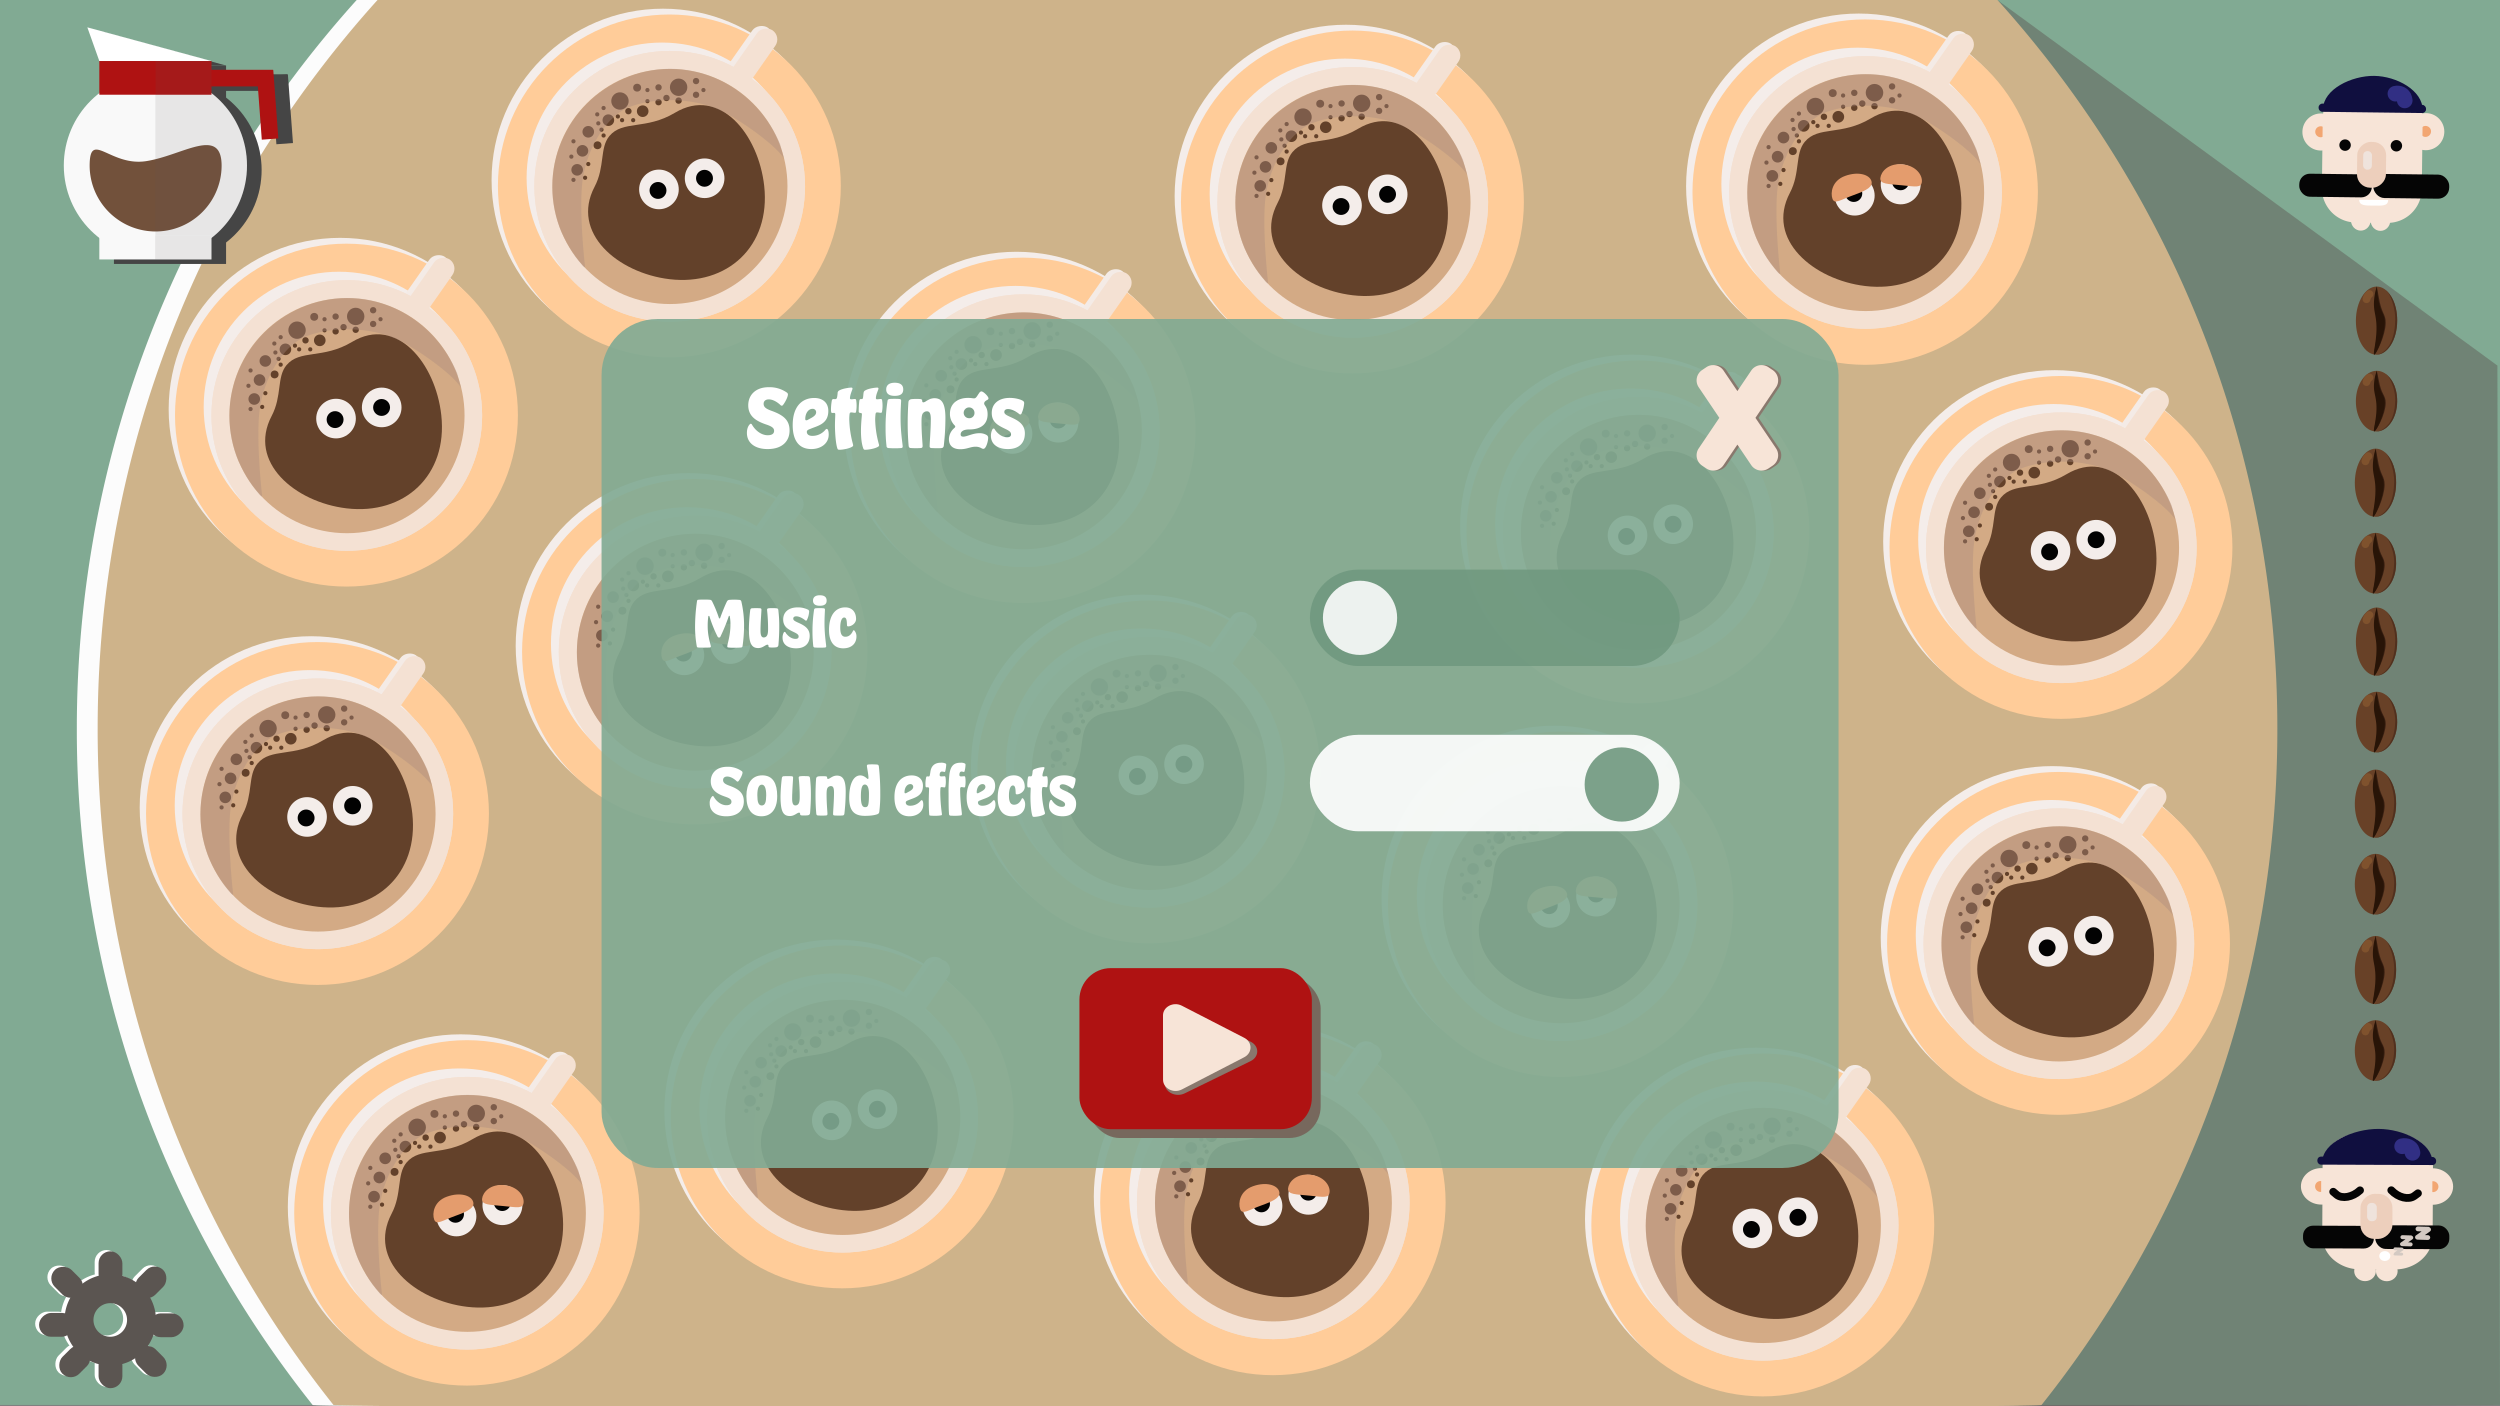 <svg xmlns="http://www.w3.org/2000/svg" width="1920" height="1080" viewBox="0 0 1920 1080"><rect x="0" y="0" width="1920" height="1080" fill="#808080" stroke="none"/><defs><style>.cls-1,.cls-39{fill:#81aa93;}.cls-2{fill:#fcfcfc;}.cls-16,.cls-3{fill:#5b5551;}.cls-3{opacity:0.45;}.cls-4{fill:#ceb38a;}.cls-5{fill:#f4edea;}.cls-6{fill:#fc9;}.cls-7{fill:#f4ebe6;}.cls-8{fill:#f4e1d3;}.cls-9{fill:#d3aa85;}.cls-10{fill:#63412a;}.cls-11{opacity:0.38;}.cls-12{fill:#a88a7d;}.cls-13{fill:#020202;}.cls-14{fill:#e49c6d;}.cls-15,.cls-43,.cls-44{fill:#fff;}.cls-17{fill:#454545;}.cls-18{opacity:0.12;}.cls-19{fill:#f9f9f9;}.cls-20{fill:#72513b;}.cls-21{fill:#5b5656;}.cls-22{fill:#af1212;}.cls-23{fill:#684127;}.cls-24{fill:#3a2012;}.cls-25{fill:#281407;}.cls-26{opacity:0.84;}.cls-27{fill:#4c2d1c;}.cls-28,.cls-31,.cls-36,.cls-37{fill:none;stroke-linecap:round;stroke-linejoin:round;}.cls-28{stroke:#7f522d;}.cls-28,.cls-31,.cls-37{stroke-width:6px;}.cls-29{fill:#f7e4d7;}.cls-30{fill:#f2a672;}.cls-31{stroke:#050505;}.cls-32{fill:#050505;}.cls-33{fill:#edcfbc;}.cls-34{fill:#100f3f;}.cls-35{fill:#efe3dc;}.cls-36{stroke:#312f84;stroke-width:12px;}.cls-37{stroke:#020202;}.cls-38{fill:#d3c9c2;}.cls-39,.cls-42,.cls-44{opacity:0.91;}.cls-40{fill:#77685d;}.cls-41{fill:#89786d;}.cls-42{fill:#709980;}.cls-43{opacity:0.87;}</style></defs><title>Artboard_setting</title><g id="kaffebønner"><rect class="cls-1" width="1920" height="1079"/><path class="cls-2" d="M1518.07,0C1651.678,148.181,1733,344.346,1733,559.487a832.182,832.182,0,0,1-181.089,519.52c-2.443,3.075-1309.472,2.958-1311.82.003A832.182,832.182,0,0,1,59,559.487C59,344.347,140.321,148.183,273.928.003"/><polygon class="cls-3" points="1918 280.747 1920 1079.002 1178 1081 789.132 737.331 1534 0.009 1918 280.747"/><path class="cls-4" d="M1534.07,0C1667.678,148.181,1749,344.346,1749,559.487a832.182,832.182,0,0,1-181.089,519.52c-2.443,3.075-1309.472,2.958-1311.82.003A832.182,832.182,0,0,1,75,559.487C75,344.347,156.321,148.183,289.928.003"/><circle class="cls-5" cx="261.205" cy="314.347" r="131.675"/><circle class="cls-6" cx="266.074" cy="318.81" r="131.675"/><circle class="cls-5" cx="260.368" cy="312.623" r="103.941"/><rect class="cls-7" x="302.803" y="208.97" width="49.406" height="17.065" rx="8.532" ry="8.532" transform="translate(-38.572 360.872) rotate(-54.976)"/><circle class="cls-8" cx="266.333" cy="319.07" r="103.941"/><circle class="cls-8" cx="266.333" cy="319.07" r="103.941"/><rect class="cls-8" x="306.455" y="210.999" width="49.406" height="17.065" rx="8.532" ry="8.532" transform="matrix(0.574, -0.819, 0.819, 0.574, -38.677, 364.727)"/><circle class="cls-9" cx="266.488" cy="319.221" r="90.288"/><path class="cls-10" d="M338.911,318.81c5.113,46.482-28.519,76.831-72.635,71.62-39.727-4.692-76.252-35.612-57.621-71.011,8.116-15.42,3.77-29.841,11.362-38.955,10.249-12.305,27.999-4.464,50.317-17.854C304.637,242.029,334.537,279.047,338.911,318.81Z"/><circle class="cls-10" cx="195.266" cy="306.434" r="4.464"/><circle class="cls-10" cx="199.323" cy="291.826" r="4.464"/><circle class="cls-10" cx="203.787" cy="277.218" r="4.464"/><circle class="cls-10" cx="245.582" cy="261.392" r="4.464"/><circle class="cls-10" cx="241.321" cy="243.335" r="3.043"/><circle class="cls-10" cx="249.234" cy="245.161" r="1.623"/><circle class="cls-10" cx="210.685" cy="263.827" r="1.623"/><circle class="cls-10" cx="215.554" cy="258.958" r="1.623"/><circle class="cls-10" cx="249.234" cy="253.683" r="1.623"/><circle class="cls-10" cx="226.511" cy="265.45" r="1.623"/><circle class="cls-10" cx="229.757" cy="268.291" r="1.623"/><circle class="cls-10" cx="238.278" cy="268.291" r="1.623"/><circle class="cls-10" cx="192.425" cy="284.522" r="1.623"/><circle class="cls-10" cx="190.802" cy="296.29" r="1.623"/><circle class="cls-10" cx="203.787" cy="301.971" r="1.623"/><circle class="cls-10" cx="201.352" cy="312.521" r="1.623"/><circle class="cls-10" cx="192.425" cy="314.144" r="1.623"/><circle class="cls-10" cx="215.554" cy="280.058" r="1.623"/><circle class="cls-10" cx="213.931" cy="275.595" r="1.623"/><circle class="cls-10" cx="211.497" cy="270.726" r="1.623"/><circle class="cls-10" cx="292.247" cy="245.161" r="1.623"/><circle class="cls-10" cx="257.755" cy="254.494" r="2.435"/><circle class="cls-10" cx="257.755" cy="243.132" r="2.435"/><circle class="cls-10" cx="263.842" cy="251.248" r="2.435"/><circle class="cls-10" cx="234.626" cy="261.392" r="2.435"/><circle class="cls-10" cx="273.175" cy="253.277" r="2.435"/><circle class="cls-10" cx="286.566" cy="248.813" r="2.435"/><circle class="cls-10" cx="286.566" cy="238.263" r="2.435"/><circle class="cls-10" cx="210.888" cy="287.565" r="3.043"/><circle class="cls-10" cx="219.207" cy="268.291" r="4.464"/><circle class="cls-10" cx="228.134" cy="253.57" r="6.679"/><circle class="cls-10" cx="273.175" cy="243.02" r="6.679"/><g class="cls-11"><path class="cls-12" d="M354.331,298.724c-.928-4.64-18.981-21.034-43.824-35.303-23.242-13.349-56.761-12.745-75.881-4.869-16.298,6.713-31.101,29.925-34.897,53.969-3.652,23.13,1.623,68.577,1.623,68.577-.501.78-2.139-1.283-4.058-3.652a81.817,81.817,0,0,1-7.71-10.956,130.552,130.552,0,0,1-6.898-13.391c-18.666-46.665,4.237-98.85,50.849-117.702s97.666,4.49,117.549,51.154"/></g><circle class="cls-5" cx="293.151" cy="312.902" r="15.217"/><circle class="cls-5" cx="258.069" cy="321.473" r="15.217"/><circle class="cls-13" cx="257.35" cy="322.259" r="6.492"/><circle class="cls-13" cx="293.058" cy="312.926" r="6.492"/><circle class="cls-5" cx="509.205" cy="138.347" r="131.675"/><circle class="cls-6" cx="514.074" cy="142.81" r="131.675"/><circle class="cls-5" cx="508.368" cy="136.623" r="103.941"/><rect class="cls-7" x="550.803" y="32.97" width="49.406" height="17.065" rx="8.532" ry="8.532" transform="translate(211.224 488.971) rotate(-54.976)"/><circle class="cls-8" cx="514.333" cy="143.07" r="103.941"/><circle class="cls-8" cx="514.333" cy="143.07" r="103.941"/><rect class="cls-8" x="554.455" y="34.999" width="49.406" height="17.065" rx="8.532" ry="8.532" transform="translate(211.119 492.827) rotate(-54.976)"/><circle class="cls-9" cx="514.488" cy="143.221" r="90.288"/><path class="cls-10" d="M586.911,142.81c5.113,46.482-28.519,76.831-72.635,71.62-39.727-4.692-76.252-35.612-57.621-71.011,8.116-15.42,3.77-29.841,11.362-38.955,10.249-12.305,27.999-4.464,50.317-17.854C552.637,66.029,582.537,103.047,586.911,142.81Z"/><circle class="cls-10" cx="443.265" cy="130.434" r="4.464"/><circle class="cls-10" cx="447.323" cy="115.826" r="4.464"/><circle class="cls-10" cx="451.787" cy="101.218" r="4.464"/><circle class="cls-10" cx="493.582" cy="85.392" r="4.464"/><circle class="cls-10" cx="489.322" cy="67.335" r="3.043"/><circle class="cls-10" cx="497.234" cy="69.161" r="1.623"/><circle class="cls-10" cx="458.685" cy="87.827" r="1.623"/><circle class="cls-10" cx="463.555" cy="82.958" r="1.623"/><circle class="cls-10" cx="497.234" cy="77.683" r="1.623"/><circle class="cls-10" cx="474.51" cy="89.45" r="1.623"/><circle class="cls-10" cx="477.757" cy="92.291" r="1.623"/><circle class="cls-10" cx="486.278" cy="92.291" r="1.623"/><circle class="cls-10" cx="440.425" cy="108.522" r="1.623"/><circle class="cls-10" cx="438.802" cy="120.29" r="1.623"/><circle class="cls-10" cx="451.787" cy="125.971" r="1.623"/><circle class="cls-10" cx="449.352" cy="136.521" r="1.623"/><circle class="cls-10" cx="440.425" cy="138.144" r="1.623"/><circle class="cls-10" cx="463.555" cy="104.058" r="1.623"/><circle class="cls-10" cx="461.931" cy="99.595" r="1.623"/><circle class="cls-10" cx="459.497" cy="94.725" r="1.623"/><circle class="cls-10" cx="540.247" cy="69.161" r="1.623"/><circle class="cls-10" cx="505.755" cy="78.494" r="2.435"/><circle class="cls-10" cx="505.755" cy="67.132" r="2.435"/><circle class="cls-10" cx="511.842" cy="75.248" r="2.435"/><circle class="cls-10" cx="482.626" cy="85.392" r="2.435"/><circle class="cls-10" cx="521.175" cy="77.277" r="2.435"/><circle class="cls-10" cx="534.566" cy="72.813" r="2.435"/><circle class="cls-10" cx="534.566" cy="62.263" r="2.435"/><circle class="cls-10" cx="458.888" cy="111.565" r="3.043"/><circle class="cls-10" cx="467.207" cy="92.291" r="4.464"/><circle class="cls-10" cx="476.134" cy="77.57" r="6.679"/><circle class="cls-10" cx="521.175" cy="67.02" r="6.679"/><g class="cls-11"><path class="cls-12" d="M602.331,122.724c-.928-4.64-18.981-21.034-43.824-35.303-23.242-13.349-56.761-12.745-75.881-4.869-16.298,6.713-31.101,29.925-34.897,53.969-3.652,23.13,1.623,68.577,1.623,68.577-.501.78-2.139-1.283-4.058-3.652a81.817,81.817,0,0,1-7.71-10.956,130.552,130.552,0,0,1-6.898-13.391c-18.666-46.665,4.237-98.85,50.849-117.702s97.666,4.49,117.549,51.154"/></g><circle class="cls-5" cx="541.151" cy="136.902" r="15.217"/><circle class="cls-5" cx="506.069" cy="145.473" r="15.217"/><circle class="cls-13" cx="505.35" cy="146.259" r="6.492"/><circle class="cls-13" cx="541.058" cy="136.927" r="6.492"/><circle class="cls-5" cx="1577.951" cy="415.948" r="131.675"/><circle class="cls-6" cx="1582.821" cy="420.412" r="131.675"/><circle class="cls-5" cx="1577.115" cy="414.225" r="103.941"/><rect class="cls-7" x="1619.55" y="310.572" width="49.406" height="17.065" rx="8.532" ry="8.532" transform="translate(439.264 1482.459) rotate(-54.976)"/><circle class="cls-8" cx="1583.08" cy="420.671" r="103.941"/><circle class="cls-8" cx="1583.08" cy="420.671" r="103.941"/><rect class="cls-8" x="1623.202" y="312.601" width="49.406" height="17.065" rx="8.532" ry="8.532" transform="translate(439.158 1486.314) rotate(-54.976)"/><circle class="cls-9" cx="1583.234" cy="420.822" r="90.288"/><path class="cls-10" d="M1655.658,420.412c5.113,46.482-28.519,76.831-72.635,71.62-39.727-4.692-76.252-35.612-57.621-71.011,8.116-15.42,3.77-29.841,11.362-38.955,10.249-12.305,27.999-4.464,50.317-17.854C1621.383,343.63,1651.284,380.649,1655.658,420.412Z"/><circle class="cls-10" cx="1512.012" cy="408.035" r="4.464"/><circle class="cls-10" cx="1516.07" cy="393.427" r="4.464"/><circle class="cls-10" cx="1520.533" cy="378.819" r="4.464"/><circle class="cls-10" cx="1562.329" cy="362.994" r="4.464"/><circle class="cls-10" cx="1558.068" cy="344.937" r="3.043"/><circle class="cls-10" cx="1565.981" cy="346.763" r="1.623"/><circle class="cls-10" cx="1527.432" cy="365.428" r="1.623"/><circle class="cls-10" cx="1532.301" cy="360.559" r="1.623"/><circle class="cls-10" cx="1565.981" cy="355.284" r="1.623"/><circle class="cls-10" cx="1543.257" cy="367.052" r="1.623"/><circle class="cls-10" cx="1546.503" cy="369.892" r="1.623"/><circle class="cls-10" cx="1555.025" cy="369.892" r="1.623"/><circle class="cls-10" cx="1509.171" cy="386.123" r="1.623"/><circle class="cls-10" cx="1507.548" cy="397.891" r="1.623"/><circle class="cls-10" cx="1520.533" cy="403.572" r="1.623"/><circle class="cls-10" cx="1518.099" cy="414.122" r="1.623"/><circle class="cls-10" cx="1509.171" cy="415.745" r="1.623"/><circle class="cls-10" cx="1532.301" cy="381.66" r="1.623"/><circle class="cls-10" cx="1530.678" cy="377.196" r="1.623"/><circle class="cls-10" cx="1528.243" cy="372.327" r="1.623"/><circle class="cls-10" cx="1608.993" cy="346.763" r="1.623"/><circle class="cls-10" cx="1574.502" cy="356.096" r="2.435"/><circle class="cls-10" cx="1574.502" cy="344.734" r="2.435"/><circle class="cls-10" cx="1580.589" cy="352.849" r="2.435"/><circle class="cls-10" cx="1551.373" cy="362.994" r="2.435"/><circle class="cls-10" cx="1589.922" cy="354.878" r="2.435"/><circle class="cls-10" cx="1603.312" cy="350.415" r="2.435"/><circle class="cls-10" cx="1603.312" cy="339.864" r="2.435"/><circle class="cls-10" cx="1527.634" cy="389.167" r="3.043"/><circle class="cls-10" cx="1535.953" cy="369.892" r="4.464"/><circle class="cls-10" cx="1544.88" cy="355.171" r="6.679"/><circle class="cls-10" cx="1589.922" cy="344.621" r="6.679"/><g class="cls-11"><path class="cls-12" d="M1671.078,400.325c-.928-4.64-18.981-21.034-43.824-35.303-23.242-13.349-56.761-12.745-75.881-4.869-16.298,6.713-31.101,29.925-34.897,53.969-3.652,23.13,1.623,68.577,1.623,68.577-.501.78-2.139-1.283-4.058-3.652a81.799,81.799,0,0,1-7.71-10.956,130.555,130.555,0,0,1-6.898-13.391c-18.666-46.665,4.237-98.85,50.849-117.702s97.666,4.49,117.549,51.154"/></g><circle class="cls-5" cx="1609.898" cy="414.503" r="15.217"/><circle class="cls-5" cx="1574.815" cy="423.074" r="15.217"/><circle class="cls-13" cx="1574.096" cy="423.861" r="6.492"/><circle class="cls-13" cx="1609.805" cy="414.528" r="6.492"/><circle class="cls-5" cx="641.954" cy="853.297" r="131.675"/><circle class="cls-6" cx="646.823" cy="857.76" r="131.675"/><circle class="cls-5" cx="641.118" cy="851.573" r="103.941"/><rect class="cls-7" x="683.553" y="747.92" width="49.406" height="17.065" rx="8.532" ry="8.532" transform="translate(-317.694 902.306) rotate(-54.976)"/><circle class="cls-8" cx="647.083" cy="858.019" r="103.941"/><circle class="cls-8" cx="647.083" cy="858.019" r="103.941"/><rect class="cls-8" x="687.205" y="749.949" width="49.406" height="17.065" rx="8.532" ry="8.532" transform="translate(-317.8 906.161) rotate(-54.976)"/><circle class="cls-9" cx="647.237" cy="858.171" r="90.288"/><path class="cls-10" d="M719.661,857.76c5.113,46.482-28.519,76.831-72.635,71.62-39.727-4.692-76.252-35.612-57.621-71.011,8.116-15.42,3.77-29.841,11.362-38.955,10.249-12.305,27.999-4.464,50.317-17.854C685.386,780.979,715.287,817.997,719.661,857.76Z"/><circle class="cls-10" cx="576.015" cy="845.384" r="4.464"/><circle class="cls-10" cx="580.073" cy="830.776" r="4.464"/><circle class="cls-10" cx="584.536" cy="816.168" r="4.464"/><circle class="cls-10" cx="626.332" cy="800.342" r="4.464"/><circle class="cls-10" cx="622.071" cy="782.285" r="3.043"/><circle class="cls-10" cx="629.984" cy="784.111" r="1.623"/><circle class="cls-10" cx="591.434" cy="802.777" r="1.623"/><circle class="cls-10" cx="596.304" cy="797.908" r="1.623"/><circle class="cls-10" cx="629.984" cy="792.633" r="1.623"/><circle class="cls-10" cx="607.26" cy="804.4" r="1.623"/><circle class="cls-10" cx="610.506" cy="807.241" r="1.623"/><circle class="cls-10" cx="619.028" cy="807.241" r="1.623"/><circle class="cls-10" cx="573.174" cy="823.472" r="1.623"/><circle class="cls-10" cx="571.551" cy="835.24" r="1.623"/><circle class="cls-10" cx="584.536" cy="840.92" r="1.623"/><circle class="cls-10" cx="582.102" cy="851.471" r="1.623"/><circle class="cls-10" cx="573.174" cy="853.094" r="1.623"/><circle class="cls-10" cx="596.304" cy="819.008" r="1.623"/><circle class="cls-10" cx="594.681" cy="814.545" r="1.623"/><circle class="cls-10" cx="592.246" cy="809.676" r="1.623"/><circle class="cls-10" cx="672.996" cy="784.111" r="1.623"/><circle class="cls-10" cx="638.505" cy="793.444" r="2.435"/><circle class="cls-10" cx="638.505" cy="782.082" r="2.435"/><circle class="cls-10" cx="644.592" cy="790.198" r="2.435"/><circle class="cls-10" cx="615.375" cy="800.342" r="2.435"/><circle class="cls-10" cx="653.924" cy="792.227" r="2.435"/><circle class="cls-10" cx="667.315" cy="787.763" r="2.435"/><circle class="cls-10" cx="667.315" cy="777.213" r="2.435"/><circle class="cls-10" cx="591.637" cy="826.515" r="3.043"/><circle class="cls-10" cx="599.956" cy="807.241" r="4.464"/><circle class="cls-10" cx="608.883" cy="792.52" r="6.679"/><circle class="cls-10" cx="653.924" cy="781.97" r="6.679"/><g class="cls-11"><path class="cls-12" d="M735.08,837.674c-.928-4.64-18.981-21.034-43.824-35.303-23.242-13.349-56.761-12.745-75.881-4.869-16.298,6.713-31.101,29.925-34.897,53.969-3.652,23.13,1.623,68.577,1.623,68.577-.501.78-2.139-1.283-4.058-3.652a81.817,81.817,0,0,1-7.71-10.956,130.552,130.552,0,0,1-6.898-13.391c-18.666-46.665,4.237-98.85,50.849-117.702s97.666,4.489,117.549,51.154"/></g><circle class="cls-5" cx="673.9" cy="851.852" r="15.217"/><circle class="cls-5" cx="638.818" cy="860.423" r="15.217"/><circle class="cls-13" cx="638.099" cy="861.209" r="6.492"/><circle class="cls-13" cx="673.808" cy="851.876" r="6.492"/><circle class="cls-5" cx="238.954" cy="620.297" r="131.675"/><circle class="cls-6" cx="243.823" cy="624.76" r="131.675"/><circle class="cls-5" cx="238.118" cy="618.573" r="103.941"/><rect class="cls-7" x="280.553" y="514.92" width="49.406" height="17.065" rx="8.532" ry="8.532" transform="translate(-298.598 473.009) rotate(-54.976)"/><circle class="cls-8" cx="244.083" cy="625.019" r="103.941"/><circle class="cls-8" cx="244.083" cy="625.019" r="103.941"/><rect class="cls-8" x="284.205" y="516.949" width="49.406" height="17.065" rx="8.532" ry="8.532" transform="translate(-298.704 476.864) rotate(-54.976)"/><circle class="cls-9" cx="244.237" cy="625.171" r="90.288"/><path class="cls-10" d="M316.661,624.76c5.113,46.482-28.519,76.831-72.635,71.62-39.727-4.692-76.252-35.612-57.621-71.011,8.116-15.42,3.77-29.841,11.362-38.955,10.249-12.305,27.999-4.464,50.317-17.854C282.386,547.979,312.286,584.997,316.661,624.76Z"/><circle class="cls-10" cx="173.015" cy="612.384" r="4.464"/><circle class="cls-10" cx="177.073" cy="597.776" r="4.464"/><circle class="cls-10" cx="181.536" cy="583.168" r="4.464"/><circle class="cls-10" cx="223.332" cy="567.342" r="4.464"/><circle class="cls-10" cx="219.071" cy="549.285" r="3.043"/><circle class="cls-10" cx="226.984" cy="551.111" r="1.623"/><circle class="cls-10" cx="188.435" cy="569.777" r="1.623"/><circle class="cls-10" cx="193.304" cy="564.908" r="1.623"/><circle class="cls-10" cx="226.984" cy="559.633" r="1.623"/><circle class="cls-10" cx="204.26" cy="571.4" r="1.623"/><circle class="cls-10" cx="207.506" cy="574.241" r="1.623"/><circle class="cls-10" cx="216.028" cy="574.241" r="1.623"/><circle class="cls-10" cx="170.174" cy="590.472" r="1.623"/><circle class="cls-10" cx="168.551" cy="602.24" r="1.623"/><circle class="cls-10" cx="181.536" cy="607.92" r="1.623"/><circle class="cls-10" cx="179.102" cy="618.471" r="1.623"/><circle class="cls-10" cx="170.174" cy="620.094" r="1.623"/><circle class="cls-10" cx="193.304" cy="586.008" r="1.623"/><circle class="cls-10" cx="191.681" cy="581.545" r="1.623"/><circle class="cls-10" cx="189.246" cy="576.676" r="1.623"/><circle class="cls-10" cx="269.996" cy="551.111" r="1.623"/><circle class="cls-10" cx="235.505" cy="560.444" r="2.435"/><circle class="cls-10" cx="235.505" cy="549.082" r="2.435"/><circle class="cls-10" cx="241.592" cy="557.198" r="2.435"/><circle class="cls-10" cx="212.375" cy="567.342" r="2.435"/><circle class="cls-10" cx="250.924" cy="559.227" r="2.435"/><circle class="cls-10" cx="264.315" cy="554.763" r="2.435"/><circle class="cls-10" cx="264.315" cy="544.213" r="2.435"/><circle class="cls-10" cx="188.637" cy="593.515" r="3.043"/><circle class="cls-10" cx="196.956" cy="574.241" r="4.464"/><circle class="cls-10" cx="205.883" cy="559.52" r="6.679"/><circle class="cls-10" cx="250.924" cy="548.97" r="6.679"/><g class="cls-11"><path class="cls-12" d="M332.08,604.674c-.928-4.64-18.981-21.034-43.824-35.303-23.242-13.349-56.761-12.745-75.881-4.869-16.298,6.713-31.101,29.925-34.897,53.969-3.652,23.13,1.623,68.577,1.623,68.577-.501.78-2.139-1.283-4.058-3.652a81.817,81.817,0,0,1-7.71-10.956,130.552,130.552,0,0,1-6.898-13.391c-18.666-46.665,4.237-98.85,50.849-117.702s97.666,4.489,117.549,51.154"/></g><circle class="cls-5" cx="270.901" cy="618.852" r="15.217"/><circle class="cls-5" cx="235.818" cy="627.423" r="15.217"/><circle class="cls-13" cx="235.099" cy="628.209" r="6.492"/><circle class="cls-13" cx="270.808" cy="618.876" r="6.492"/><circle class="cls-5" cx="1348.954" cy="936.297" r="131.675"/><circle class="cls-6" cx="1353.823" cy="940.76" r="131.675"/><circle class="cls-5" cx="1348.118" cy="934.573" r="103.941"/><rect class="cls-7" x="1390.553" y="830.92" width="49.406" height="17.065" rx="8.532" ry="8.532" transform="translate(-84.426 1516.64) rotate(-54.976)"/><circle class="cls-8" cx="1354.083" cy="941.019" r="103.941"/><circle class="cls-8" cx="1354.083" cy="941.019" r="103.941"/><rect class="cls-8" x="1394.205" y="832.949" width="49.406" height="17.065" rx="8.532" ry="8.532" transform="translate(-84.532 1520.496) rotate(-54.976)"/><circle class="cls-9" cx="1354.237" cy="941.171" r="90.288"/><path class="cls-10" d="M1426.661,940.76c5.113,46.482-28.519,76.831-72.635,71.62-39.727-4.692-76.252-35.612-57.621-71.011,8.116-15.42,3.77-29.841,11.362-38.955,10.249-12.305,27.999-4.464,50.317-17.854C1392.386,863.979,1422.286,900.997,1426.661,940.76Z"/><circle class="cls-10" cx="1283.015" cy="928.384" r="4.464"/><circle class="cls-10" cx="1287.073" cy="913.776" r="4.464"/><circle class="cls-10" cx="1291.536" cy="899.168" r="4.464"/><circle class="cls-10" cx="1333.332" cy="883.342" r="4.464"/><circle class="cls-10" cx="1329.071" cy="865.285" r="3.043"/><circle class="cls-10" cx="1336.984" cy="867.111" r="1.623"/><circle class="cls-10" cx="1298.435" cy="885.777" r="1.623"/><circle class="cls-10" cx="1303.304" cy="880.908" r="1.623"/><circle class="cls-10" cx="1336.984" cy="875.633" r="1.623"/><circle class="cls-10" cx="1314.26" cy="887.4" r="1.623"/><circle class="cls-10" cx="1317.506" cy="890.241" r="1.623"/><circle class="cls-10" cx="1326.027" cy="890.241" r="1.623"/><circle class="cls-10" cx="1280.175" cy="906.472" r="1.623"/><circle class="cls-10" cx="1278.551" cy="918.24" r="1.623"/><circle class="cls-10" cx="1291.536" cy="923.92" r="1.623"/><circle class="cls-10" cx="1289.102" cy="934.471" r="1.623"/><circle class="cls-10" cx="1280.175" cy="936.094" r="1.623"/><circle class="cls-10" cx="1303.304" cy="902.008" r="1.623"/><circle class="cls-10" cx="1301.681" cy="897.545" r="1.623"/><circle class="cls-10" cx="1299.246" cy="892.676" r="1.623"/><circle class="cls-10" cx="1379.996" cy="867.111" r="1.623"/><circle class="cls-10" cx="1345.505" cy="876.444" r="2.435"/><circle class="cls-10" cx="1345.505" cy="865.082" r="2.435"/><circle class="cls-10" cx="1351.592" cy="873.198" r="2.435"/><circle class="cls-10" cx="1322.376" cy="883.342" r="2.435"/><circle class="cls-10" cx="1360.925" cy="875.227" r="2.435"/><circle class="cls-10" cx="1374.315" cy="870.763" r="2.435"/><circle class="cls-10" cx="1374.315" cy="860.213" r="2.435"/><circle class="cls-10" cx="1298.637" cy="909.515" r="3.043"/><circle class="cls-10" cx="1306.956" cy="890.241" r="4.464"/><circle class="cls-10" cx="1315.883" cy="875.52" r="6.679"/><circle class="cls-10" cx="1360.925" cy="864.97" r="6.679"/><g class="cls-11"><path class="cls-12" d="M1442.08,920.674c-.928-4.64-18.981-21.034-43.824-35.303-23.242-13.349-56.761-12.745-75.881-4.869-16.298,6.713-31.101,29.925-34.897,53.969-3.652,23.13,1.623,68.577,1.623,68.577-.501.78-2.139-1.283-4.058-3.652a81.817,81.817,0,0,1-7.71-10.956,130.552,130.552,0,0,1-6.898-13.391c-18.666-46.665,4.237-98.85,50.849-117.702s97.666,4.489,117.549,51.154"/></g><circle class="cls-5" cx="1380.9" cy="934.852" r="15.217"/><circle class="cls-5" cx="1345.818" cy="943.423" r="15.217"/><circle class="cls-13" cx="1345.099" cy="944.209" r="6.492"/><circle class="cls-13" cx="1380.808" cy="934.876" r="6.492"/><circle class="cls-5" cx="877.404" cy="588.359" r="131.675"/><circle class="cls-6" cx="882.273" cy="592.822" r="131.675"/><circle class="cls-5" cx="876.568" cy="586.635" r="103.941"/><rect class="cls-7" x="919.002" y="482.982" width="49.406" height="17.065" rx="8.532" ry="8.532" transform="translate(-0.414 982.234) rotate(-54.976)"/><circle class="cls-8" cx="882.532" cy="593.082" r="103.941"/><circle class="cls-8" cx="882.532" cy="593.082" r="103.941"/><rect class="cls-8" x="922.654" y="485.011" width="49.406" height="17.065" rx="8.532" ry="8.532" transform="translate(-0.519 986.089) rotate(-54.976)"/><circle class="cls-9" cx="882.687" cy="593.233" r="90.288"/><path class="cls-10" d="M955.111,592.822c5.114,46.482-28.519,76.831-72.635,71.62-39.727-4.692-76.252-35.612-57.621-71.011,8.116-15.42,3.77-29.841,11.362-38.955,10.249-12.305,27.999-4.464,50.317-17.854C920.836,516.041,950.736,553.059,955.111,592.822Z"/><circle class="cls-10" cx="811.465" cy="580.446" r="4.464"/><circle class="cls-10" cx="815.523" cy="565.838" r="4.464"/><circle class="cls-10" cx="819.986" cy="551.23" r="4.464"/><circle class="cls-10" cx="861.781" cy="535.405" r="4.464"/><circle class="cls-10" cx="857.521" cy="517.347" r="3.043"/><circle class="cls-10" cx="865.433" cy="519.173" r="1.623"/><circle class="cls-10" cx="826.884" cy="537.839" r="1.623"/><circle class="cls-10" cx="831.754" cy="532.97" r="1.623"/><circle class="cls-10" cx="865.433" cy="527.695" r="1.623"/><circle class="cls-10" cx="842.71" cy="539.462" r="1.623"/><circle class="cls-10" cx="845.956" cy="542.303" r="1.623"/><circle class="cls-10" cx="854.477" cy="542.303" r="1.623"/><circle class="cls-10" cx="808.624" cy="558.534" r="1.623"/><circle class="cls-10" cx="807.001" cy="570.302" r="1.623"/><circle class="cls-10" cx="819.986" cy="575.982" r="1.623"/><circle class="cls-10" cx="817.551" cy="586.533" r="1.623"/><circle class="cls-10" cx="808.624" cy="588.156" r="1.623"/><circle class="cls-10" cx="831.754" cy="554.07" r="1.623"/><circle class="cls-10" cx="830.13" cy="549.607" r="1.623"/><circle class="cls-10" cx="827.696" cy="544.737" r="1.623"/><circle class="cls-10" cx="908.446" cy="519.173" r="1.623"/><circle class="cls-10" cx="873.955" cy="528.506" r="2.435"/><circle class="cls-10" cx="873.955" cy="517.144" r="2.435"/><circle class="cls-10" cx="880.041" cy="525.26" r="2.435"/><circle class="cls-10" cx="850.825" cy="535.405" r="2.435"/><circle class="cls-10" cx="889.374" cy="527.289" r="2.435"/><circle class="cls-10" cx="902.765" cy="522.825" r="2.435"/><circle class="cls-10" cx="902.765" cy="512.275" r="2.435"/><circle class="cls-10" cx="827.087" cy="561.577" r="3.043"/><circle class="cls-10" cx="835.406" cy="542.303" r="4.464"/><circle class="cls-10" cx="844.333" cy="527.582" r="6.679"/><circle class="cls-10" cx="889.374" cy="517.032" r="6.679"/><g class="cls-11"><path class="cls-12" d="M970.53,572.736c-.928-4.64-18.981-21.034-43.824-35.303-23.242-13.35-56.761-12.745-75.881-4.869-16.298,6.713-31.101,29.925-34.897,53.969-3.652,23.13,1.623,68.577,1.623,68.577-.501.78-2.139-1.283-4.058-3.652a81.799,81.799,0,0,1-7.71-10.956,130.525,130.525,0,0,1-6.898-13.391c-18.666-46.665,4.237-98.85,50.849-117.702s97.666,4.49,117.549,51.154"/></g><circle class="cls-5" cx="909.35" cy="586.914" r="15.217"/><circle class="cls-5" cx="874.268" cy="595.485" r="15.217"/><circle class="cls-13" cx="873.549" cy="596.271" r="6.492"/><circle class="cls-13" cx="909.258" cy="586.938" r="6.492"/><circle class="cls-5" cx="1033.793" cy="150.675" r="131.675"/><circle class="cls-6" cx="1038.662" cy="155.139" r="131.675"/><circle class="cls-5" cx="1032.957" cy="148.952" r="103.941"/><rect class="cls-7" x="1075.392" y="45.299" width="49.406" height="17.065" rx="8.532" ry="8.532" transform="translate(424.644 923.815) rotate(-54.976)"/><circle class="cls-8" cx="1038.922" cy="155.398" r="103.941"/><circle class="cls-8" cx="1038.922" cy="155.398" r="103.941"/><rect class="cls-8" x="1079.044" y="47.328" width="49.406" height="17.065" rx="8.532" ry="8.532" transform="translate(424.538 927.67) rotate(-54.976)"/><circle class="cls-9" cx="1039.076" cy="155.55" r="90.288"/><path class="cls-10" d="M1111.5,155.139c5.114,46.481-28.519,76.831-72.634,71.62-39.727-4.692-76.252-35.612-57.621-71.011,8.116-15.42,3.77-29.841,11.362-38.955,10.249-12.305,27.999-4.464,50.317-17.854C1077.225,78.357,1107.125,115.376,1111.5,155.139Z"/><circle class="cls-10" cx="967.854" cy="142.763" r="4.464"/><circle class="cls-10" cx="971.912" cy="128.155" r="4.464"/><circle class="cls-10" cx="976.375" cy="113.547" r="4.464"/><circle class="cls-10" cx="1018.17" cy="97.721" r="4.464"/><circle class="cls-10" cx="1013.91" cy="79.664" r="3.043"/><circle class="cls-10" cx="1021.822" cy="81.49" r="1.623"/><circle class="cls-10" cx="983.274" cy="100.156" r="1.623"/><circle class="cls-10" cx="988.143" cy="95.287" r="1.623"/><circle class="cls-10" cx="1021.822" cy="90.011" r="1.623"/><circle class="cls-10" cx="999.099" cy="101.779" r="1.623"/><circle class="cls-10" cx="1002.345" cy="104.619" r="1.623"/><circle class="cls-10" cx="1010.866" cy="104.619" r="1.623"/><circle class="cls-10" cx="965.013" cy="120.851" r="1.623"/><circle class="cls-10" cx="963.39" cy="132.618" r="1.623"/><circle class="cls-10" cx="976.375" cy="138.299" r="1.623"/><circle class="cls-10" cx="973.941" cy="148.849" r="1.623"/><circle class="cls-10" cx="965.013" cy="150.472" r="1.623"/><circle class="cls-10" cx="988.143" cy="116.387" r="1.623"/><circle class="cls-10" cx="986.52" cy="111.924" r="1.623"/><circle class="cls-10" cx="984.085" cy="107.054" r="1.623"/><circle class="cls-10" cx="1064.835" cy="81.49" r="1.623"/><circle class="cls-10" cx="1030.344" cy="90.823" r="2.435"/><circle class="cls-10" cx="1030.344" cy="79.461" r="2.435"/><circle class="cls-10" cx="1036.431" cy="87.577" r="2.435"/><circle class="cls-10" cx="1007.215" cy="97.721" r="2.435"/><circle class="cls-10" cx="1045.764" cy="89.606" r="2.435"/><circle class="cls-10" cx="1059.154" cy="85.142" r="2.435"/><circle class="cls-10" cx="1059.154" cy="74.592" r="2.435"/><circle class="cls-10" cx="983.476" cy="123.894" r="3.043"/><circle class="cls-10" cx="991.795" cy="104.619" r="4.464"/><circle class="cls-10" cx="1000.722" cy="89.898" r="6.679"/><circle class="cls-10" cx="1045.764" cy="79.348" r="6.679"/><g class="cls-11"><path class="cls-12" d="M1126.919,135.053c-.928-4.64-18.981-21.034-43.824-35.303-23.242-13.35-56.761-12.745-75.881-4.869-16.298,6.713-31.101,29.925-34.897,53.969-3.652,23.13,1.623,68.577,1.623,68.577-.501.78-2.139-1.283-4.058-3.652a81.8,81.8,0,0,1-7.71-10.956,130.525,130.525,0,0,1-6.898-13.391c-18.666-46.665,4.237-98.85,50.849-117.702s97.666,4.49,117.549,51.154"/></g><circle class="cls-5" cx="1065.739" cy="149.23" r="15.217"/><circle class="cls-5" cx="1030.657" cy="157.802" r="15.217"/><circle class="cls-13" cx="1029.938" cy="158.588" r="6.492"/><circle class="cls-13" cx="1065.647" cy="149.255" r="6.492"/><circle class="cls-5" cx="1576.074" cy="720.048" r="131.675"/><circle class="cls-6" cx="1580.943" cy="724.511" r="131.675"/><circle class="cls-5" cx="1575.237" cy="718.324" r="103.941"/><rect class="cls-7" x="1617.672" y="614.671" width="49.406" height="17.065" rx="8.532" ry="8.532" transform="translate(189.433 1610.492) rotate(-54.976)"/><circle class="cls-8" cx="1581.202" cy="724.77" r="103.941"/><circle class="cls-8" cx="1581.202" cy="724.77" r="103.941"/><rect class="cls-8" x="1621.324" y="616.7" width="49.406" height="17.065" rx="8.532" ry="8.532" transform="translate(189.328 1614.347) rotate(-54.976)"/><circle class="cls-9" cx="1581.357" cy="724.922" r="90.288"/><path class="cls-10" d="M1653.78,724.511c5.114,46.481-28.519,76.831-72.635,71.62-39.727-4.692-76.252-35.612-57.621-71.011,8.116-15.42,3.771-29.841,11.362-38.955,10.249-12.305,27.999-4.463,50.317-17.854C1619.506,647.729,1649.406,684.748,1653.78,724.511Z"/><circle class="cls-10" cx="1510.134" cy="712.135" r="4.464"/><circle class="cls-10" cx="1514.192" cy="697.527" r="4.464"/><circle class="cls-10" cx="1518.656" cy="682.919" r="4.464"/><circle class="cls-10" cx="1560.451" cy="667.093" r="4.464"/><circle class="cls-10" cx="1556.19" cy="649.036" r="3.043"/><circle class="cls-10" cx="1564.103" cy="650.862" r="1.623"/><circle class="cls-10" cx="1525.554" cy="669.528" r="1.623"/><circle class="cls-10" cx="1530.424" cy="664.659" r="1.623"/><circle class="cls-10" cx="1564.103" cy="659.384" r="1.623"/><circle class="cls-10" cx="1541.38" cy="671.151" r="1.623"/><circle class="cls-10" cx="1544.626" cy="673.992" r="1.623"/><circle class="cls-10" cx="1553.147" cy="673.992" r="1.623"/><circle class="cls-10" cx="1507.294" cy="690.223" r="1.623"/><circle class="cls-10" cx="1505.671" cy="701.99" r="1.623"/><circle class="cls-10" cx="1518.656" cy="707.671" r="1.623"/><circle class="cls-10" cx="1516.221" cy="718.222" r="1.623"/><circle class="cls-10" cx="1507.294" cy="719.845" r="1.623"/><circle class="cls-10" cx="1530.424" cy="685.759" r="1.623"/><circle class="cls-10" cx="1528.8" cy="681.296" r="1.623"/><circle class="cls-10" cx="1526.366" cy="676.426" r="1.623"/><circle class="cls-10" cx="1607.116" cy="650.862" r="1.623"/><circle class="cls-10" cx="1572.625" cy="660.195" r="2.435"/><circle class="cls-10" cx="1572.625" cy="648.833" r="2.435"/><circle class="cls-10" cx="1578.711" cy="656.949" r="2.435"/><circle class="cls-10" cx="1549.495" cy="667.093" r="2.435"/><circle class="cls-10" cx="1588.044" cy="658.978" r="2.435"/><circle class="cls-10" cx="1601.435" cy="654.514" r="2.435"/><circle class="cls-10" cx="1601.435" cy="643.964" r="2.435"/><circle class="cls-10" cx="1525.757" cy="693.266" r="3.043"/><circle class="cls-10" cx="1534.075" cy="673.992" r="4.464"/><circle class="cls-10" cx="1543.003" cy="659.271" r="6.679"/><circle class="cls-10" cx="1588.044" cy="648.721" r="6.679"/><g class="cls-11"><path class="cls-12" d="M1669.2,704.425c-.928-4.64-18.981-21.034-43.824-35.303-23.243-13.349-56.761-12.745-75.881-4.869-16.298,6.713-31.101,29.925-34.897,53.969-3.652,23.13,1.623,68.577,1.623,68.577-.501.78-2.139-1.283-4.058-3.652a81.823,81.823,0,0,1-7.71-10.956,130.542,130.542,0,0,1-6.898-13.391c-18.666-46.665,4.237-98.85,50.849-117.702s97.666,4.49,117.549,51.154"/></g><circle class="cls-5" cx="1608.02" cy="718.602" r="15.217"/><circle class="cls-5" cx="1572.938" cy="727.174" r="15.217"/><circle class="cls-13" cx="1572.219" cy="727.96" r="6.492"/><circle class="cls-13" cx="1607.927" cy="718.627" r="6.492"/><circle class="cls-5" cx="1253.074" cy="404.048" r="131.675"/><circle class="cls-6" cx="1257.943" cy="408.511" r="131.675"/><circle class="cls-5" cx="1252.237" cy="402.324" r="103.941"/><rect class="cls-7" x="1294.672" y="298.671" width="49.406" height="17.065" rx="8.532" ry="8.532" transform="translate(310.586 1211.343) rotate(-54.976)"/><circle class="cls-8" cx="1258.202" cy="408.77" r="103.941"/><circle class="cls-8" cx="1258.202" cy="408.77" r="103.941"/><rect class="cls-8" x="1298.324" y="300.7" width="49.406" height="17.065" rx="8.532" ry="8.532" transform="translate(310.48 1215.198) rotate(-54.976)"/><circle class="cls-9" cx="1258.357" cy="408.922" r="90.288"/><path class="cls-10" d="M1330.78,408.511c5.114,46.481-28.519,76.831-72.635,71.62-39.727-4.692-76.252-35.612-57.621-71.011,8.116-15.42,3.771-29.841,11.362-38.955,10.249-12.305,27.999-4.463,50.317-17.854C1296.506,331.729,1326.406,368.748,1330.78,408.511Z"/><circle class="cls-10" cx="1187.134" cy="396.135" r="4.464"/><circle class="cls-10" cx="1191.192" cy="381.527" r="4.464"/><circle class="cls-10" cx="1195.656" cy="366.919" r="4.464"/><circle class="cls-10" cx="1237.451" cy="351.093" r="4.464"/><circle class="cls-10" cx="1233.19" cy="333.036" r="3.043"/><circle class="cls-10" cx="1241.103" cy="334.862" r="1.623"/><circle class="cls-10" cx="1202.554" cy="353.528" r="1.623"/><circle class="cls-10" cx="1207.424" cy="348.659" r="1.623"/><circle class="cls-10" cx="1241.103" cy="343.384" r="1.623"/><circle class="cls-10" cx="1218.38" cy="355.151" r="1.623"/><circle class="cls-10" cx="1221.626" cy="357.992" r="1.623"/><circle class="cls-10" cx="1230.147" cy="357.992" r="1.623"/><circle class="cls-10" cx="1184.294" cy="374.223" r="1.623"/><circle class="cls-10" cx="1182.671" cy="385.99" r="1.623"/><circle class="cls-10" cx="1195.656" cy="391.671" r="1.623"/><circle class="cls-10" cx="1193.221" cy="402.222" r="1.623"/><circle class="cls-10" cx="1184.294" cy="403.845" r="1.623"/><circle class="cls-10" cx="1207.424" cy="369.759" r="1.623"/><circle class="cls-10" cx="1205.8" cy="365.296" r="1.623"/><circle class="cls-10" cx="1203.366" cy="360.426" r="1.623"/><circle class="cls-10" cx="1284.116" cy="334.862" r="1.623"/><circle class="cls-10" cx="1249.625" cy="344.195" r="2.435"/><circle class="cls-10" cx="1249.625" cy="332.833" r="2.435"/><circle class="cls-10" cx="1255.711" cy="340.949" r="2.435"/><circle class="cls-10" cx="1226.495" cy="351.093" r="2.435"/><circle class="cls-10" cx="1265.044" cy="342.978" r="2.435"/><circle class="cls-10" cx="1278.435" cy="338.514" r="2.435"/><circle class="cls-10" cx="1278.435" cy="327.964" r="2.435"/><circle class="cls-10" cx="1202.757" cy="377.266" r="3.043"/><circle class="cls-10" cx="1211.075" cy="357.992" r="4.464"/><circle class="cls-10" cx="1220.003" cy="343.271" r="6.679"/><circle class="cls-10" cx="1265.044" cy="332.721" r="6.679"/><g class="cls-11"><path class="cls-12" d="M1346.2,388.425c-.928-4.64-18.981-21.034-43.824-35.303-23.243-13.349-56.761-12.745-75.881-4.869-16.298,6.713-31.101,29.925-34.897,53.969-3.652,23.13,1.623,68.577,1.623,68.577-.501.78-2.139-1.283-4.058-3.652a81.823,81.823,0,0,1-7.71-10.956,130.542,130.542,0,0,1-6.898-13.391c-18.666-46.665,4.237-98.85,50.849-117.702s97.666,4.49,117.549,51.154"/></g><circle class="cls-5" cx="1285.02" cy="402.602" r="15.217"/><circle class="cls-5" cx="1249.938" cy="411.174" r="15.217"/><circle class="cls-13" cx="1249.219" cy="411.96" r="6.492"/><circle class="cls-13" cx="1284.927" cy="402.627" r="6.492"/><circle class="cls-5" cx="972.684" cy="919.001" r="132.64"/><circle class="cls-6" cx="977.589" cy="923.497" r="132.64"/><circle class="cls-5" cx="971.841" cy="917.265" r="104.702"/><rect class="cls-7" x="1014.587" y="812.852" width="49.768" height="17.19" rx="8.595" ry="8.595" transform="matrix(0.574, -0.819, 0.819, 0.574, -229.796, 1201.234)"/><circle class="cls-8" cx="977.85" cy="923.758" r="104.702"/><circle class="cls-8" cx="977.85" cy="923.758" r="104.702"/><rect class="cls-8" x="1018.266" y="814.896" width="49.768" height="17.19" rx="8.595" ry="8.595" transform="translate(-229.902 1205.118) rotate(-54.976)"/><circle class="cls-9" cx="978.006" cy="923.911" r="90.95"/><path class="cls-10" d="M1050.96,923.497c5.151,46.822-28.728,77.394-73.167,72.145-40.018-4.727-76.811-35.873-58.043-71.532,8.175-15.533,3.798-30.059,11.445-39.24,10.324-12.395,28.204-4.496,50.685-17.985C1016.434,846.153,1046.553,883.443,1050.96,923.497Z"/><circle class="cls-10" cx="906.261" cy="911.03" r="4.496"/><circle class="cls-10" cx="910.349" cy="896.315" r="4.496"/><circle class="cls-10" cx="914.845" cy="881.6" r="4.496"/><circle class="cls-10" cx="956.947" cy="865.659" r="4.496"/><circle class="cls-10" cx="952.655" cy="847.469" r="3.066"/><circle class="cls-10" cx="960.625" cy="849.309" r="1.635"/><circle class="cls-10" cx="921.794" cy="868.111" r="1.635"/><circle class="cls-10" cx="926.699" cy="863.206" r="1.635"/><circle class="cls-10" cx="960.625" cy="857.892" r="1.635"/><circle class="cls-10" cx="937.735" cy="869.746" r="1.635"/><circle class="cls-10" cx="941.005" cy="872.607" r="1.635"/><circle class="cls-10" cx="949.589" cy="872.607" r="1.635"/><circle class="cls-10" cx="903.4" cy="888.957" r="1.635"/><circle class="cls-10" cx="901.765" cy="900.811" r="1.635"/><circle class="cls-10" cx="914.845" cy="906.534" r="1.635"/><circle class="cls-10" cx="912.393" cy="917.161" r="1.635"/><circle class="cls-10" cx="903.4" cy="918.796" r="1.635"/><circle class="cls-10" cx="926.699" cy="884.461" r="1.635"/><circle class="cls-10" cx="925.064" cy="879.965" r="1.635"/><circle class="cls-10" cx="922.611" cy="875.06" r="1.635"/><circle class="cls-10" cx="1003.953" cy="849.309" r="1.635"/><circle class="cls-10" cx="969.209" cy="858.71" r="2.453"/><circle class="cls-10" cx="969.209" cy="847.265" r="2.453"/><circle class="cls-10" cx="975.341" cy="855.44" r="2.453"/><circle class="cls-10" cx="945.91" cy="865.659" r="2.453"/><circle class="cls-10" cx="984.742" cy="857.484" r="2.453"/><circle class="cls-10" cx="998.231" cy="852.987" r="2.453"/><circle class="cls-10" cx="998.231" cy="842.36" r="2.453"/><circle class="cls-10" cx="921.998" cy="892.023" r="3.066"/><circle class="cls-10" cx="930.378" cy="872.607" r="4.496"/><circle class="cls-10" cx="939.37" cy="857.779" r="6.728"/><circle class="cls-10" cx="984.742" cy="847.151" r="6.728"/><g class="cls-11"><path class="cls-12" d="M1066.492,903.264c-.935-4.674-19.12-21.188-44.145-35.561-23.413-13.447-57.177-12.838-76.437-4.905-16.418,6.763-31.329,30.145-35.153,54.364-3.679,23.299,1.635,69.079,1.635,69.079-.505.785-2.154-1.292-4.088-3.679a82.405,82.405,0,0,1-7.766-11.036,131.498,131.498,0,0,1-6.949-13.489c-18.803-47.007,4.268-99.574,51.222-118.564s98.381,4.522,118.41,51.529"/></g><circle class="cls-5" cx="1004.864" cy="917.545" r="15.328"/><circle class="cls-5" cx="969.525" cy="926.179" r="15.328"/><circle class="cls-13" cx="968.801" cy="924.519" r="6.54"/><circle class="cls-13" cx="1004.771" cy="915.526" r="6.54"/><path class="cls-14" d="M982.289,914.709c1.635,4.57-3.287,7.385-13.489,11.036s-14.715,7.431-16.35,2.861-.392-13.925,9.81-17.576S980.654,910.139,982.289,914.709Z"/><path class="cls-14" d="M1021.121,915.526c-.48,4.83-4.535,3.814-15.317,2.742s-17.046-.773-16.565-5.603,6.178-11.567,16.961-10.495S1021.601,910.697,1021.121,915.526Z"/><circle class="cls-5" cx="1193.684" cy="690.001" r="132.64"/><circle class="cls-6" cx="1198.589" cy="694.497" r="132.64"/><circle class="cls-5" cx="1192.841" cy="688.265" r="104.702"/><rect class="cls-7" x="1235.587" y="583.852" width="49.768" height="17.19" rx="8.595" ry="8.595" transform="translate(51.898 1284.641) rotate(-54.976)"/><circle class="cls-8" cx="1198.85" cy="694.758" r="104.702"/><circle class="cls-8" cx="1198.85" cy="694.758" r="104.702"/><rect class="cls-8" x="1239.266" y="585.896" width="49.768" height="17.19" rx="8.595" ry="8.595" transform="translate(51.792 1288.525) rotate(-54.976)"/><circle class="cls-9" cx="1199.006" cy="694.911" r="90.95"/><path class="cls-10" d="M1271.96,694.497c5.151,46.822-28.728,77.394-73.167,72.145-40.018-4.727-76.81-35.873-58.043-71.532,8.175-15.533,3.798-30.059,11.445-39.24,10.324-12.395,28.204-4.496,50.685-17.985C1237.434,617.153,1267.553,654.443,1271.96,694.497Z"/><circle class="cls-10" cx="1127.261" cy="682.03" r="4.496"/><circle class="cls-10" cx="1131.349" cy="667.315" r="4.496"/><circle class="cls-10" cx="1135.845" cy="652.6" r="4.496"/><circle class="cls-10" cx="1177.947" cy="636.659" r="4.496"/><circle class="cls-10" cx="1173.655" cy="618.469" r="3.066"/><circle class="cls-10" cx="1181.625" cy="620.309" r="1.635"/><circle class="cls-10" cx="1142.794" cy="639.111" r="1.635"/><circle class="cls-10" cx="1147.699" cy="634.206" r="1.635"/><circle class="cls-10" cx="1181.625" cy="628.892" r="1.635"/><circle class="cls-10" cx="1158.735" cy="640.746" r="1.635"/><circle class="cls-10" cx="1162.005" cy="643.607" r="1.635"/><circle class="cls-10" cx="1170.589" cy="643.607" r="1.635"/><circle class="cls-10" cx="1124.4" cy="659.957" r="1.635"/><circle class="cls-10" cx="1122.765" cy="671.811" r="1.635"/><circle class="cls-10" cx="1135.845" cy="677.534" r="1.635"/><circle class="cls-10" cx="1133.393" cy="688.161" r="1.635"/><circle class="cls-10" cx="1124.4" cy="689.796" r="1.635"/><circle class="cls-10" cx="1147.699" cy="655.461" r="1.635"/><circle class="cls-10" cx="1146.064" cy="650.965" r="1.635"/><circle class="cls-10" cx="1143.611" cy="646.06" r="1.635"/><circle class="cls-10" cx="1224.953" cy="620.309" r="1.635"/><circle class="cls-10" cx="1190.209" cy="629.71" r="2.453"/><circle class="cls-10" cx="1190.209" cy="618.265" r="2.453"/><circle class="cls-10" cx="1196.341" cy="626.44" r="2.453"/><circle class="cls-10" cx="1166.91" cy="636.659" r="2.453"/><circle class="cls-10" cx="1205.742" cy="628.484" r="2.453"/><circle class="cls-10" cx="1219.231" cy="623.987" r="2.453"/><circle class="cls-10" cx="1219.231" cy="613.36" r="2.453"/><circle class="cls-10" cx="1142.998" cy="663.023" r="3.066"/><circle class="cls-10" cx="1151.378" cy="643.607" r="4.496"/><circle class="cls-10" cx="1160.37" cy="628.779" r="6.728"/><circle class="cls-10" cx="1205.742" cy="618.151" r="6.728"/><g class="cls-11"><path class="cls-12" d="M1287.492,674.264c-.935-4.674-19.12-21.188-44.145-35.561-23.413-13.447-57.177-12.838-76.437-4.905-16.418,6.763-31.329,30.145-35.153,54.364-3.679,23.299,1.635,69.079,1.635,69.079-.505.785-2.154-1.292-4.088-3.679a82.405,82.405,0,0,1-7.766-11.036,131.498,131.498,0,0,1-6.949-13.489c-18.803-47.007,4.268-99.574,51.222-118.564s98.381,4.522,118.41,51.529"/></g><circle class="cls-5" cx="1225.864" cy="688.545" r="15.328"/><circle class="cls-5" cx="1190.525" cy="697.179" r="15.328"/><circle class="cls-13" cx="1189.801" cy="695.519" r="6.54"/><circle class="cls-13" cx="1225.771" cy="686.526" r="6.54"/><path class="cls-14" d="M1203.289,685.709c1.635,4.57-3.287,7.385-13.489,11.036s-14.715,7.431-16.35,2.861-.392-13.925,9.81-17.576S1201.654,681.139,1203.289,685.709Z"/><path class="cls-14" d="M1242.121,686.526c-.48,4.83-4.535,3.814-15.317,2.742s-17.046-.773-16.565-5.603,6.178-11.567,16.961-10.495S1242.601,681.697,1242.121,686.526Z"/><circle class="cls-5" cx="780.684" cy="326.001" r="132.64"/><circle class="cls-6" cx="785.589" cy="330.497" r="132.64"/><circle class="cls-5" cx="779.841" cy="324.265" r="104.702"/><rect class="cls-7" x="822.587" y="219.852" width="49.768" height="17.19" rx="8.595" ry="8.595" transform="translate(174.011 791.339) rotate(-54.976)"/><circle class="cls-8" cx="785.85" cy="330.758" r="104.702"/><circle class="cls-8" cx="785.85" cy="330.758" r="104.702"/><rect class="cls-8" x="826.266" y="221.896" width="49.768" height="17.19" rx="8.595" ry="8.595" transform="translate(173.905 795.222) rotate(-54.976)"/><circle class="cls-9" cx="786.006" cy="330.911" r="90.95"/><path class="cls-10" d="M858.96,330.497c5.151,46.822-28.728,77.394-73.167,72.145-40.018-4.727-76.811-35.873-58.043-71.532,8.175-15.533,3.798-30.059,11.445-39.24,10.324-12.395,28.204-4.496,50.685-17.985C824.434,253.153,854.553,290.443,858.96,330.497Z"/><circle class="cls-10" cx="714.261" cy="318.03" r="4.496"/><circle class="cls-10" cx="718.349" cy="303.315" r="4.496"/><circle class="cls-10" cx="722.845" cy="288.6" r="4.496"/><circle class="cls-10" cx="764.947" cy="272.659" r="4.496"/><circle class="cls-10" cx="760.655" cy="254.469" r="3.066"/><circle class="cls-10" cx="768.625" cy="256.309" r="1.635"/><circle class="cls-10" cx="729.794" cy="275.111" r="1.635"/><circle class="cls-10" cx="734.699" cy="270.206" r="1.635"/><circle class="cls-10" cx="768.625" cy="264.892" r="1.635"/><circle class="cls-10" cx="745.735" cy="276.746" r="1.635"/><circle class="cls-10" cx="749.005" cy="279.607" r="1.635"/><circle class="cls-10" cx="757.589" cy="279.607" r="1.635"/><circle class="cls-10" cx="711.4" cy="295.957" r="1.635"/><circle class="cls-10" cx="709.765" cy="307.811" r="1.635"/><circle class="cls-10" cx="722.845" cy="313.534" r="1.635"/><circle class="cls-10" cx="720.393" cy="324.161" r="1.635"/><circle class="cls-10" cx="711.4" cy="325.796" r="1.635"/><circle class="cls-10" cx="734.699" cy="291.461" r="1.635"/><circle class="cls-10" cx="733.064" cy="286.965" r="1.635"/><circle class="cls-10" cx="730.611" cy="282.06" r="1.635"/><circle class="cls-10" cx="811.953" cy="256.309" r="1.635"/><circle class="cls-10" cx="777.209" cy="265.71" r="2.453"/><circle class="cls-10" cx="777.209" cy="254.265" r="2.453"/><circle class="cls-10" cx="783.341" cy="262.44" r="2.453"/><circle class="cls-10" cx="753.91" cy="272.659" r="2.453"/><circle class="cls-10" cx="792.742" cy="264.484" r="2.453"/><circle class="cls-10" cx="806.231" cy="259.987" r="2.453"/><circle class="cls-10" cx="806.231" cy="249.36" r="2.453"/><circle class="cls-10" cx="729.998" cy="299.023" r="3.066"/><circle class="cls-10" cx="738.378" cy="279.607" r="4.496"/><circle class="cls-10" cx="747.37" cy="264.779" r="6.728"/><circle class="cls-10" cx="792.742" cy="254.151" r="6.728"/><g class="cls-11"><path class="cls-12" d="M874.492,310.264c-.935-4.674-19.12-21.188-44.145-35.561-23.413-13.447-57.177-12.838-76.437-4.905-16.418,6.763-31.329,30.145-35.153,54.364-3.679,23.299,1.635,69.079,1.635,69.079-.505.785-2.154-1.292-4.088-3.679a82.405,82.405,0,0,1-7.766-11.036,131.498,131.498,0,0,1-6.949-13.489c-18.803-47.007,4.268-99.574,51.222-118.564s98.381,4.522,118.41,51.529"/></g><circle class="cls-5" cx="812.864" cy="324.545" r="15.328"/><circle class="cls-5" cx="777.525" cy="333.179" r="15.328"/><circle class="cls-13" cx="776.801" cy="331.519" r="6.54"/><circle class="cls-13" cx="812.771" cy="322.526" r="6.54"/><path class="cls-14" d="M790.289,321.709c1.635,4.57-3.287,7.385-13.489,11.036s-14.715,7.431-16.35,2.861-.392-13.925,9.81-17.576S788.654,317.139,790.289,321.709Z"/><path class="cls-14" d="M829.121,322.526c-.48,4.83-4.535,3.814-15.317,2.742s-17.046-.773-16.565-5.603,6.178-11.567,16.961-10.495S829.601,317.697,829.121,322.526Z"/><circle class="cls-5" cx="528.684" cy="496.001" r="132.64"/><circle class="cls-6" cx="533.589" cy="500.497" r="132.64"/><circle class="cls-5" cx="527.841" cy="494.265" r="104.702"/><rect class="cls-7" x="570.587" y="389.852" width="49.768" height="17.19" rx="8.595" ry="8.595" transform="translate(-72.575 657.407) rotate(-54.976)"/><circle class="cls-8" cx="533.85" cy="500.758" r="104.702"/><circle class="cls-8" cx="533.85" cy="500.758" r="104.702"/><rect class="cls-8" x="574.266" y="391.896" width="49.768" height="17.19" rx="8.595" ry="8.595" transform="matrix(0.574, -0.819, 0.819, 0.574, -72.681, 661.29)"/><circle class="cls-9" cx="534.006" cy="500.911" r="90.95"/><path class="cls-10" d="M606.96,500.497c5.151,46.822-28.728,77.394-73.167,72.145-40.018-4.727-76.81-35.873-58.043-71.532,8.175-15.533,3.798-30.059,11.445-39.24,10.324-12.395,28.204-4.496,50.685-17.985C572.434,423.153,602.553,460.443,606.96,500.497Z"/><circle class="cls-10" cx="462.261" cy="488.03" r="4.496"/><circle class="cls-10" cx="466.349" cy="473.315" r="4.496"/><circle class="cls-10" cx="470.845" cy="458.6" r="4.496"/><circle class="cls-10" cx="512.947" cy="442.659" r="4.496"/><circle class="cls-10" cx="508.655" cy="424.469" r="3.066"/><circle class="cls-10" cx="516.625" cy="426.309" r="1.635"/><circle class="cls-10" cx="477.794" cy="445.111" r="1.635"/><circle class="cls-10" cx="482.699" cy="440.206" r="1.635"/><circle class="cls-10" cx="516.625" cy="434.892" r="1.635"/><circle class="cls-10" cx="493.735" cy="446.746" r="1.635"/><circle class="cls-10" cx="497.005" cy="449.607" r="1.635"/><circle class="cls-10" cx="505.589" cy="449.607" r="1.635"/><circle class="cls-10" cx="459.4" cy="465.957" r="1.635"/><circle class="cls-10" cx="457.765" cy="477.811" r="1.635"/><circle class="cls-10" cx="470.845" cy="483.534" r="1.635"/><circle class="cls-10" cx="468.393" cy="494.161" r="1.635"/><circle class="cls-10" cx="459.4" cy="495.796" r="1.635"/><circle class="cls-10" cx="482.699" cy="461.461" r="1.635"/><circle class="cls-10" cx="481.064" cy="456.965" r="1.635"/><circle class="cls-10" cx="478.611" cy="452.06" r="1.635"/><circle class="cls-10" cx="559.953" cy="426.309" r="1.635"/><circle class="cls-10" cx="525.209" cy="435.71" r="2.453"/><circle class="cls-10" cx="525.209" cy="424.265" r="2.453"/><circle class="cls-10" cx="531.341" cy="432.44" r="2.453"/><circle class="cls-10" cx="501.91" cy="442.659" r="2.453"/><circle class="cls-10" cx="540.742" cy="434.484" r="2.453"/><circle class="cls-10" cx="554.231" cy="429.987" r="2.453"/><circle class="cls-10" cx="554.231" cy="419.36" r="2.453"/><circle class="cls-10" cx="477.998" cy="469.023" r="3.066"/><circle class="cls-10" cx="486.378" cy="449.607" r="4.496"/><circle class="cls-10" cx="495.37" cy="434.779" r="6.728"/><circle class="cls-10" cx="540.742" cy="424.151" r="6.728"/><g class="cls-11"><path class="cls-12" d="M622.492,480.264c-.935-4.674-19.12-21.188-44.145-35.561-23.413-13.447-57.177-12.838-76.437-4.905-16.418,6.763-31.329,30.145-35.153,54.364-3.679,23.299,1.635,69.079,1.635,69.079-.505.785-2.154-1.292-4.088-3.679a82.405,82.405,0,0,1-7.766-11.036,131.498,131.498,0,0,1-6.949-13.489c-18.803-47.007,4.268-99.574,51.222-118.564s98.381,4.522,118.41,51.529"/></g><circle class="cls-5" cx="560.864" cy="494.545" r="15.328"/><circle class="cls-5" cx="525.525" cy="503.179" r="15.328"/><circle class="cls-13" cx="524.801" cy="501.519" r="6.54"/><circle class="cls-13" cx="560.771" cy="492.526" r="6.54"/><path class="cls-14" d="M538.289,491.709c1.635,4.57-3.287,7.385-13.489,11.036s-14.715,7.431-16.35,2.861-.392-13.925,9.81-17.576S536.654,487.139,538.289,491.709Z"/><path class="cls-14" d="M577.121,492.526c-.48,4.83-4.535,3.814-15.317,2.742s-17.046-.773-16.565-5.603,6.178-11.567,16.961-10.495S577.601,487.697,577.121,492.526Z"/><circle class="cls-5" cx="353.684" cy="927.001" r="132.64"/><circle class="cls-6" cx="358.589" cy="931.497" r="132.64"/><circle class="cls-5" cx="352.841" cy="925.265" r="104.702"/><rect class="cls-7" x="395.587" y="820.852" width="49.768" height="17.19" rx="8.595" ry="8.595" transform="translate(-500.089 697.737) rotate(-54.976)"/><circle class="cls-8" cx="358.85" cy="931.758" r="104.702"/><circle class="cls-8" cx="358.85" cy="931.758" r="104.702"/><rect class="cls-8" x="399.266" y="822.896" width="49.768" height="17.19" rx="8.595" ry="8.595" transform="matrix(0.574, -0.819, 0.819, 0.574, -500.196, 701.621)"/><circle class="cls-9" cx="359.006" cy="931.911" r="90.95"/><path class="cls-10" d="M431.96,931.497c5.151,46.822-28.728,77.394-73.167,72.145-40.018-4.727-76.81-35.873-58.043-71.532,8.175-15.533,3.798-30.059,11.445-39.24,10.324-12.395,28.204-4.496,50.685-17.985C397.434,854.153,427.553,891.443,431.96,931.497Z"/><circle class="cls-10" cx="287.261" cy="919.03" r="4.496"/><circle class="cls-10" cx="291.349" cy="904.315" r="4.496"/><circle class="cls-10" cx="295.845" cy="889.6" r="4.496"/><circle class="cls-10" cx="337.947" cy="873.659" r="4.496"/><circle class="cls-10" cx="333.655" cy="855.469" r="3.066"/><circle class="cls-10" cx="341.625" cy="857.309" r="1.635"/><circle class="cls-10" cx="302.794" cy="876.111" r="1.635"/><circle class="cls-10" cx="307.699" cy="871.206" r="1.635"/><circle class="cls-10" cx="341.625" cy="865.892" r="1.635"/><circle class="cls-10" cx="318.735" cy="877.746" r="1.635"/><circle class="cls-10" cx="322.005" cy="880.607" r="1.635"/><circle class="cls-10" cx="330.589" cy="880.607" r="1.635"/><circle class="cls-10" cx="284.4" cy="896.957" r="1.635"/><circle class="cls-10" cx="282.765" cy="908.811" r="1.635"/><circle class="cls-10" cx="295.845" cy="914.534" r="1.635"/><circle class="cls-10" cx="293.393" cy="925.161" r="1.635"/><circle class="cls-10" cx="284.4" cy="926.796" r="1.635"/><circle class="cls-10" cx="307.699" cy="892.461" r="1.635"/><circle class="cls-10" cx="306.064" cy="887.965" r="1.635"/><circle class="cls-10" cx="303.611" cy="883.06" r="1.635"/><circle class="cls-10" cx="384.953" cy="857.309" r="1.635"/><circle class="cls-10" cx="350.209" cy="866.71" r="2.453"/><circle class="cls-10" cx="350.209" cy="855.265" r="2.453"/><circle class="cls-10" cx="356.341" cy="863.44" r="2.453"/><circle class="cls-10" cx="326.91" cy="873.659" r="2.453"/><circle class="cls-10" cx="365.742" cy="865.484" r="2.453"/><circle class="cls-10" cx="379.231" cy="860.987" r="2.453"/><circle class="cls-10" cx="379.231" cy="850.36" r="2.453"/><circle class="cls-10" cx="302.998" cy="900.023" r="3.066"/><circle class="cls-10" cx="311.378" cy="880.607" r="4.496"/><circle class="cls-10" cx="320.37" cy="865.779" r="6.728"/><circle class="cls-10" cx="365.742" cy="855.151" r="6.728"/><g class="cls-11"><path class="cls-12" d="M447.492,911.264c-.935-4.674-19.12-21.188-44.145-35.561-23.413-13.447-57.177-12.838-76.437-4.905-16.418,6.763-31.329,30.145-35.153,54.364-3.679,23.299,1.635,69.079,1.635,69.079-.505.785-2.154-1.292-4.088-3.679a82.405,82.405,0,0,1-7.766-11.036,131.498,131.498,0,0,1-6.949-13.489c-18.803-47.007,4.268-99.574,51.222-118.564s98.381,4.522,118.41,51.529"/></g><circle class="cls-5" cx="385.864" cy="925.545" r="15.328"/><circle class="cls-5" cx="350.525" cy="934.179" r="15.328"/><circle class="cls-13" cx="349.8" cy="932.519" r="6.54"/><circle class="cls-13" cx="385.771" cy="923.526" r="6.54"/><path class="cls-14" d="M363.289,922.709c1.635,4.57-3.287,7.385-13.489,11.036s-14.715,7.431-16.35,2.861-.392-13.925,9.81-17.576S361.654,918.139,363.289,922.709Z"/><path class="cls-14" d="M402.121,923.526c-.48,4.83-4.535,3.814-15.317,2.742s-17.046-.773-16.565-5.603,6.178-11.567,16.961-10.495S402.601,918.697,402.121,923.526Z"/><circle class="cls-5" cx="1427.558" cy="143.045" r="132.64"/><circle class="cls-6" cx="1432.463" cy="147.541" r="132.64"/><circle class="cls-5" cx="1426.715" cy="141.309" r="104.702"/><rect class="cls-7" x="1469.461" y="36.896" width="49.768" height="17.19" rx="8.595" ry="8.595" transform="translate(599.455 1243.117) rotate(-54.976)"/><circle class="cls-8" cx="1432.724" cy="147.802" r="104.702"/><circle class="cls-8" cx="1432.724" cy="147.802" r="104.702"/><rect class="cls-8" x="1473.14" y="38.94" width="49.768" height="17.19" rx="8.595" ry="8.595" transform="translate(599.349 1247.001) rotate(-54.976)"/><circle class="cls-9" cx="1432.88" cy="147.955" r="90.95"/><path class="cls-10" d="M1505.834,147.541c5.151,46.822-28.728,77.394-73.167,72.145-40.018-4.727-76.81-35.873-58.043-71.532,8.175-15.533,3.798-30.059,11.445-39.24,10.324-12.395,28.204-4.496,50.685-17.985C1471.308,70.197,1501.427,107.487,1505.834,147.541Z"/><circle class="cls-10" cx="1361.135" cy="135.074" r="4.496"/><circle class="cls-10" cx="1365.223" cy="120.359" r="4.496"/><circle class="cls-10" cx="1369.719" cy="105.644" r="4.496"/><circle class="cls-10" cx="1411.821" cy="89.703" r="4.496"/><circle class="cls-10" cx="1407.529" cy="71.513" r="3.066"/><circle class="cls-10" cx="1415.499" cy="73.353" r="1.635"/><circle class="cls-10" cx="1376.668" cy="92.155" r="1.635"/><circle class="cls-10" cx="1381.573" cy="87.25" r="1.635"/><circle class="cls-10" cx="1415.499" cy="81.936" r="1.635"/><circle class="cls-10" cx="1392.609" cy="93.79" r="1.635"/><circle class="cls-10" cx="1395.879" cy="96.651" r="1.635"/><circle class="cls-10" cx="1404.463" cy="96.651" r="1.635"/><circle class="cls-10" cx="1358.274" cy="113.001" r="1.635"/><circle class="cls-10" cx="1356.639" cy="124.855" r="1.635"/><circle class="cls-10" cx="1369.719" cy="130.578" r="1.635"/><circle class="cls-10" cx="1367.267" cy="141.205" r="1.635"/><circle class="cls-10" cx="1358.274" cy="142.84" r="1.635"/><circle class="cls-10" cx="1381.573" cy="108.505" r="1.635"/><circle class="cls-10" cx="1379.938" cy="104.009" r="1.635"/><circle class="cls-10" cx="1377.486" cy="99.104" r="1.635"/><circle class="cls-10" cx="1458.827" cy="73.353" r="1.635"/><circle class="cls-10" cx="1424.083" cy="82.754" r="2.453"/><circle class="cls-10" cx="1424.083" cy="71.309" r="2.453"/><circle class="cls-10" cx="1430.215" cy="79.484" r="2.453"/><circle class="cls-10" cx="1400.784" cy="89.703" r="2.453"/><circle class="cls-10" cx="1439.616" cy="81.528" r="2.453"/><circle class="cls-10" cx="1453.105" cy="77.031" r="2.453"/><circle class="cls-10" cx="1453.105" cy="66.404" r="2.453"/><circle class="cls-10" cx="1376.872" cy="116.067" r="3.066"/><circle class="cls-10" cx="1385.252" cy="96.651" r="4.496"/><circle class="cls-10" cx="1394.244" cy="81.823" r="6.728"/><circle class="cls-10" cx="1439.616" cy="71.195" r="6.728"/><g class="cls-11"><path class="cls-12" d="M1521.366,127.308c-.935-4.674-19.12-21.188-44.145-35.561-23.413-13.447-57.177-12.838-76.437-4.905-16.417,6.763-31.329,30.145-35.153,54.364-3.679,23.299,1.635,69.079,1.635,69.079-.505.785-2.154-1.292-4.088-3.679a82.414,82.414,0,0,1-7.766-11.036,131.495,131.495,0,0,1-6.949-13.489c-18.803-47.007,4.268-99.574,51.222-118.564s98.381,4.522,118.41,51.529"/></g><circle class="cls-5" cx="1459.738" cy="141.589" r="15.328"/><circle class="cls-5" cx="1424.399" cy="150.223" r="15.328"/><circle class="cls-13" cx="1423.674" cy="148.563" r="6.54"/><circle class="cls-13" cx="1459.645" cy="139.57" r="6.54"/><path class="cls-14" d="M1437.163,138.753c1.635,4.57-3.287,7.385-13.489,11.036s-14.715,7.431-16.35,2.861-.392-13.925,9.81-17.576S1435.528,134.183,1437.163,138.753Z"/><path class="cls-14" d="M1475.995,139.57c-.48,4.83-4.535,3.814-15.317,2.742s-17.046-.773-16.566-5.603,6.178-11.567,16.961-10.495S1476.475,134.741,1475.995,139.57Z"/><path class="cls-15" d="M81.684,977.629a35.096,35.096,0,1,0,35.096,35.096A35.096,35.096,0,0,0,81.684,977.629Zm0,47.991a12.896,12.896,0,1,1,12.896-12.896A12.896,12.896,0,0,1,81.684,1025.621Z"/><rect class="cls-15" x="72.706" y="1038.353" width="18.282" height="26.771" rx="9.141" ry="9.141"/><rect class="cls-15" x="72.706" y="960" width="18.282" height="26.771" rx="9.141" ry="9.141"/><rect class="cls-15" x="103.721" y="970.447" width="18.282" height="26.771" rx="9.141" ry="9.141" transform="translate(728.731 208.352) rotate(45)"/><rect class="cls-15" x="115.474" y="1003.421" width="18.282" height="26.771" rx="9.141" ry="9.141" transform="translate(1141.421 892.191) rotate(90)"/><rect class="cls-15" x="103.721" y="1031.171" width="18.282" height="26.771" rx="9.141" ry="9.141" transform="translate(931.28 1703.363) rotate(135)"/><rect class="cls-15" x="39.406" y="970.447" width="18.282" height="26.771" rx="9.141" ry="9.141" transform="translate(778.549 1645.179) rotate(135)"/><rect class="cls-15" x="31.244" y="1003.094" width="18.282" height="26.771" rx="9.141" ry="9.141" transform="translate(1056.865 976.094) rotate(90)"/><rect class="cls-15" x="45.282" y="1031.171" width="18.282" height="26.771" rx="9.141" ry="9.141" transform="translate(754.553 267.46) rotate(45)"/><path class="cls-16" d="M84.684,978.629a35.096,35.096,0,1,0,35.096,35.096A35.096,35.096,0,0,0,84.684,978.629Zm0,47.991a12.896,12.896,0,1,1,12.896-12.896A12.896,12.896,0,0,1,84.684,1026.621Z"/><rect class="cls-16" x="75.706" y="1039.353" width="18.282" height="26.771" rx="9.141" ry="9.141"/><rect class="cls-16" x="75.706" y="961" width="18.282" height="26.771" rx="9.141" ry="9.141"/><rect class="cls-16" x="106.721" y="971.447" width="18.282" height="26.771" rx="9.141" ry="9.141" transform="translate(730.317 206.524) rotate(45)"/><rect class="cls-16" x="118.474" y="1004.421" width="18.282" height="26.771" rx="9.141" ry="9.141" transform="translate(1145.421 890.191) rotate(90)"/><rect class="cls-16" x="106.721" y="1032.171" width="18.282" height="26.771" rx="9.141" ry="9.141" transform="translate(937.108 1702.949) rotate(135)"/><rect class="cls-16" x="42.406" y="971.447" width="18.282" height="26.771" rx="9.141" ry="9.141" transform="translate(784.378 1644.765) rotate(135)"/><rect class="cls-16" x="34.244" y="1004.094" width="18.282" height="26.771" rx="9.141" ry="9.141" transform="translate(1060.865 974.094) rotate(90)"/><rect class="cls-16" x="48.282" y="1032.171" width="18.282" height="26.771" rx="9.141" ry="9.141" transform="translate(756.139 265.632) rotate(45)"/><circle class="cls-17" cx="130.563" cy="130.592" r="70.347"/><path class="cls-17" d="M181.419,130.77a50.679,50.679,0,0,1-101.357,0c0-27.989,15.561.634,43.236-3.544C151.273,123.002,181.409,99.763,181.419,130.77Z"/><g class="cls-18"><path class="cls-17" d="M130.563,60.245a70.347,70.347,0,1,1,0,140.695"/></g><rect class="cls-17" x="87.504" y="184.283" width="86.118" height="18.429"/><rect class="cls-17" x="87.504" y="50.322" width="86.118" height="25.871"/><polyline class="cls-17" points="173.622 50.322 87.504 50.322 78.29 24.451"/><rect class="cls-17" x="167.952" y="57.055" width="52.805" height="12.758"/><rect class="cls-17" x="190.279" y="77.61" width="52.805" height="12.758" transform="translate(284.377 -138.322) rotate(85.749)"/><g class="cls-18"><rect class="cls-17" x="130.74" y="50.322" width="42.882" height="25.871"/></g><g class="cls-18"><rect class="cls-17" x="130.386" y="184.283" width="43.236" height="18.429"/></g><circle class="cls-19" cx="119.347" cy="127.141" r="70.347"/><path class="cls-20" d="M170.203,127.319a50.679,50.679,0,0,1-101.357,0c0-27.989,15.561.634,43.236-3.544C140.057,119.551,170.193,96.312,170.203,127.319Z"/><g class="cls-18"><path class="cls-21" d="M119.347,56.794a70.347,70.347,0,0,1,0,140.695"/></g><rect class="cls-19" x="76.288" y="180.832" width="86.118" height="18.429"/><rect class="cls-22" x="76.288" y="46.871" width="86.118" height="25.871"/><polyline class="cls-15" points="162.406 46.871 76.288 46.871 67.074 21"/><rect class="cls-22" x="156.736" y="53.604" width="52.805" height="12.758"/><rect class="cls-22" x="179.063" y="74.159" width="52.805" height="12.758" transform="matrix(0.074, 0.997, -0.997, 0.074, 270.551, -130.332)"/><g class="cls-18"><rect class="cls-21" x="119.525" y="46.871" width="42.882" height="25.871"/></g><g class="cls-18"><rect class="cls-21" x="119.17" y="180.832" width="43.236" height="18.429"/></g><ellipse class="cls-23" cx="1825.179" cy="246.241" rx="26.172" ry="15.865" transform="translate(1563.722 2069.303) rotate(-89.522)"/><path class="cls-24" d="M1825.473,220.071c-.859,2.601-1.269,6.563-1.54,11.344-.411,7.244,1.286,9.987,1.777,16.947.852,12.079-3.536,23.43-2.335,23.894,1.322.51,8.748-14.465,8.863-24.329.08-6.877-3.313-7.025-5.259-19.448C1826.423,224.917,1825.578,221.907,1825.473,220.071Z"/><path class="cls-25" d="M1825.405,220a43.865,43.865,0,0,0-2.157,11.268c-.411,7.244,1.286,9.987,1.777,16.947.852,12.079-2.85,23.578-1.649,24.041,1.322.51,8.063-14.612,8.178-24.476.08-6.877-3.313-7.025-5.259-19.448C1825.737,224.77,1825.51,221.836,1825.405,220Z"/><g class="cls-26"><path class="cls-27" d="M1832.182,222.672c3.413,3.243,8.778,9.149,8.864,23.572.088,14.885-7.792,26.323-16.022,26.169-.89-.017.339.005,1.927-.406,2.796-.724,6.088-3.65,8.445-7.684,3.08-5.27,4.096-13.07,4.147-19.01.055-6.436-2.202-15.54-5.321-20.224"/></g><path class="cls-28" d="M1817.476,229.754a6.689,6.689,0,0,1,2.262-3.898"/><ellipse class="cls-23" cx="1825.179" cy="308.07" rx="23.309" ry="15.865" transform="translate(1496.984 2129.738) rotate(-89.368)"/><path class="cls-24" d="M1825.473,284.762c-.859,2.317-1.269,5.846-1.54,10.103-.411,6.451,1.286,8.894,1.777,15.094.852,10.758-3.536,20.868-2.335,21.281,1.322.454,8.748-12.883,8.863-21.668.08-6.125-3.313-6.256-5.259-17.321C1826.423,289.078,1825.578,286.397,1825.473,284.762Z"/><path class="cls-25" d="M1825.405,284.699a35.341,35.341,0,0,0-2.157,10.036c-.411,6.451,1.286,8.894,1.777,15.094.852,10.758-2.85,20.999-1.649,21.412,1.322.454,8.063-13.014,8.178-21.799.08-6.125-3.313-6.256-5.259-17.321A68.14,68.14,0,0,1,1825.405,284.699Z"/><g class="cls-26"><path class="cls-27" d="M1832.182,287.078c3.413,2.888,8.778,8.148,8.864,20.994.088,13.257-7.792,23.444-16.022,23.307-.89-.015.339.005,1.927-.361,2.796-.645,6.088-3.25,8.445-6.843,3.08-4.694,4.096-11.64,4.147-16.931.055-5.732-2.202-13.841-5.321-18.012"/></g><path class="cls-28" d="M1817.476,293.386a5.861,5.861,0,0,1,2.262-3.472"/><ellipse class="cls-23" cx="1824.361" cy="370.725" rx="26.172" ry="15.865" transform="translate(1438.431 2191.93) rotate(-89.522)"/><path class="cls-24" d="M1824.654,344.555c-.859,2.601-1.269,6.563-1.54,11.344-.411,7.244,1.286,9.986,1.777,16.947.852,12.079-3.536,23.43-2.335,23.894,1.322.51,8.748-14.465,8.863-24.329.08-6.877-3.313-7.025-5.259-19.448C1825.604,349.401,1824.759,346.391,1824.654,344.555Z"/><path class="cls-25" d="M1824.586,344.484a43.869,43.869,0,0,0-2.157,11.268c-.411,7.244,1.286,9.987,1.777,16.947.852,12.079-2.85,23.578-1.649,24.041,1.322.51,8.063-14.612,8.178-24.476.08-6.877-3.313-7.025-5.259-19.448C1824.918,349.254,1824.691,346.32,1824.586,344.484Z"/><g class="cls-26"><path class="cls-27" d="M1831.363,347.155c3.413,3.243,8.778,9.149,8.864,23.572.088,14.885-7.792,26.323-16.022,26.169-.89-.017.339.005,1.927-.406,2.796-.724,6.088-3.65,8.445-7.684,3.08-5.27,4.096-13.07,4.147-19.01.055-6.436-2.202-15.54-5.321-20.224"/></g><path class="cls-28" d="M1816.657,354.238a6.69,6.69,0,0,1,2.262-3.898"/><ellipse class="cls-23" cx="1824.361" cy="432.553" rx="23.309" ry="15.865" transform="translate(1371.698 2252.029) rotate(-89.368)"/><path class="cls-24" d="M1824.654,409.246c-.859,2.317-1.269,5.846-1.54,10.103-.411,6.451,1.286,8.894,1.777,15.094.852,10.758-3.536,20.868-2.335,21.281,1.322.454,8.748-12.883,8.863-21.668.08-6.125-3.313-6.256-5.259-17.321C1825.604,413.562,1824.759,410.881,1824.654,409.246Z"/><path class="cls-25" d="M1824.586,409.182a35.344,35.344,0,0,0-2.157,10.036c-.411,6.451,1.286,8.894,1.777,15.094.852,10.758-2.85,20.999-1.649,21.412,1.322.454,8.063-13.014,8.178-21.799.08-6.125-3.313-6.256-5.259-17.321A68.14,68.14,0,0,1,1824.586,409.182Z"/><g class="cls-26"><path class="cls-27" d="M1831.363,411.562c3.413,2.888,8.778,8.148,8.864,20.994.088,13.257-7.792,23.444-16.022,23.307-.89-.015.339.005,1.927-.361,2.796-.645,6.088-3.25,8.445-6.843,3.08-4.694,4.096-11.64,4.147-16.931.055-5.732-2.202-13.841-5.321-18.012"/></g><path class="cls-28" d="M1816.657,417.87a5.861,5.861,0,0,1,2.262-3.472"/><ellipse class="cls-23" cx="1825.179" cy="492.752" rx="26.172" ry="15.865" transform="translate(1317.221 2313.757) rotate(-89.522)"/><path class="cls-24" d="M1825.473,466.582c-.859,2.601-1.269,6.563-1.54,11.344-.411,7.244,1.286,9.986,1.777,16.947.852,12.079-3.536,23.43-2.335,23.894,1.322.51,8.748-14.465,8.863-24.329.08-6.877-3.313-7.025-5.259-19.448C1826.423,471.428,1825.578,468.418,1825.473,466.582Z"/><path class="cls-25" d="M1825.405,466.51a43.863,43.863,0,0,0-2.157,11.268c-.411,7.244,1.286,9.986,1.777,16.947.852,12.079-2.85,23.578-1.649,24.041,1.322.51,8.063-14.612,8.178-24.476.08-6.877-3.313-7.025-5.259-19.448C1825.737,471.281,1825.51,468.346,1825.405,466.51Z"/><g class="cls-26"><path class="cls-27" d="M1832.182,469.182c3.413,3.243,8.778,9.149,8.864,23.572.088,14.885-7.792,26.323-16.022,26.169-.89-.017.339.005,1.927-.406,2.796-.724,6.088-3.65,8.445-7.684,3.08-5.27,4.096-13.07,4.147-19.01.055-6.436-2.202-15.54-5.321-20.224"/></g><path class="cls-28" d="M1817.476,476.264a6.689,6.689,0,0,1,2.262-3.898"/><ellipse class="cls-23" cx="1825.179" cy="554.58" rx="23.309" ry="15.865" transform="translate(1250.489 2373.528) rotate(-89.368)"/><path class="cls-24" d="M1825.473,531.272c-.859,2.316-1.269,5.846-1.54,10.103-.411,6.451,1.286,8.894,1.777,15.094.852,10.758-3.536,20.868-2.335,21.281,1.322.454,8.748-12.883,8.863-21.668.08-6.125-3.313-6.256-5.259-17.321C1826.423,535.588,1825.578,532.908,1825.473,531.272Z"/><path class="cls-25" d="M1825.405,531.209a35.341,35.341,0,0,0-2.157,10.036c-.411,6.451,1.286,8.894,1.777,15.094.852,10.758-2.85,20.999-1.649,21.412,1.322.454,8.063-13.014,8.178-21.799.08-6.125-3.313-6.256-5.259-17.321A68.143,68.143,0,0,1,1825.405,531.209Z"/><g class="cls-26"><path class="cls-27" d="M1832.182,533.588c3.413,2.888,8.778,8.148,8.864,20.994.088,13.257-7.792,23.444-16.022,23.307-.89-.015.339.005,1.927-.361,2.796-.645,6.088-3.25,8.445-6.843,3.08-4.694,4.096-11.64,4.147-16.931.055-5.732-2.202-13.84-5.321-18.012"/></g><path class="cls-28" d="M1817.476,539.896a5.86,5.86,0,0,1,2.262-3.472"/><ellipse class="cls-23" cx="1824.361" cy="617.235" rx="26.172" ry="15.865" transform="translate(1191.929 2436.384) rotate(-89.522)"/><path class="cls-24" d="M1824.654,591.065c-.859,2.601-1.269,6.563-1.54,11.344-.411,7.243,1.286,9.986,1.777,16.947.852,12.079-3.536,23.43-2.335,23.894,1.322.51,8.748-14.465,8.863-24.329.08-6.877-3.313-7.025-5.259-19.448C1825.604,595.911,1824.759,592.901,1824.654,591.065Z"/><path class="cls-25" d="M1824.586,590.994a43.867,43.867,0,0,0-2.157,11.268c-.411,7.243,1.286,9.986,1.777,16.947.852,12.079-2.85,23.578-1.649,24.041,1.322.51,8.063-14.612,8.178-24.476.08-6.877-3.313-7.025-5.259-19.448C1824.918,595.764,1824.691,592.83,1824.586,590.994Z"/><g class="cls-26"><path class="cls-27" d="M1831.363,593.665c3.413,3.243,8.778,9.149,8.864,23.572.088,14.885-7.792,26.323-16.022,26.169-.89-.017.339.005,1.927-.406,2.796-.724,6.088-3.65,8.445-7.684,3.08-5.27,4.096-13.07,4.147-19.01.055-6.436-2.202-15.54-5.321-20.224"/></g><path class="cls-28" d="M1816.657,600.748a6.69,6.69,0,0,1,2.262-3.898"/><ellipse class="cls-23" cx="1824.361" cy="679.064" rx="23.309" ry="15.865" transform="translate(1125.203 2495.818) rotate(-89.368)"/><path class="cls-24" d="M1824.654,655.756c-.859,2.317-1.269,5.846-1.54,10.103-.411,6.451,1.286,8.894,1.777,15.094.852,10.758-3.536,20.868-2.335,21.281,1.322.454,8.748-12.883,8.863-21.668.08-6.125-3.313-6.256-5.259-17.321C1825.604,660.072,1824.759,657.391,1824.654,655.756Z"/><path class="cls-25" d="M1824.586,655.693a35.344,35.344,0,0,0-2.157,10.036c-.411,6.451,1.286,8.894,1.777,15.094.852,10.758-2.85,20.999-1.649,21.412,1.322.454,8.063-13.014,8.178-21.799.08-6.125-3.313-6.256-5.259-17.321A68.141,68.141,0,0,1,1824.586,655.693Z"/><g class="cls-26"><path class="cls-27" d="M1831.363,658.072c3.413,2.888,8.778,8.148,8.864,20.994.088,13.257-7.792,23.444-16.022,23.307-.89-.015.339.005,1.927-.361,2.796-.645,6.088-3.251,8.445-6.843,3.08-4.694,4.096-11.64,4.147-16.931.055-5.732-2.202-13.84-5.321-18.012"/></g><path class="cls-28" d="M1816.657,664.38a5.861,5.861,0,0,1,2.262-3.472"/><ellipse class="cls-23" cx="1824.361" cy="744.995" rx="26.172" ry="15.865" transform="translate(1064.174 2563.077) rotate(-89.522)"/><path class="cls-24" d="M1824.654,718.825c-.859,2.601-1.269,6.563-1.54,11.344-.411,7.244,1.286,9.987,1.777,16.947.852,12.079-3.536,23.43-2.335,23.894,1.322.51,8.748-14.465,8.863-24.329.08-6.877-3.313-7.025-5.259-19.448C1825.604,723.671,1824.759,720.661,1824.654,718.825Z"/><path class="cls-25" d="M1824.586,718.753a43.869,43.869,0,0,0-2.157,11.268c-.411,7.244,1.286,9.987,1.777,16.947.852,12.079-2.85,23.578-1.649,24.041,1.322.51,8.063-14.612,8.178-24.476.08-6.877-3.313-7.025-5.259-19.448C1824.918,723.524,1824.691,720.59,1824.586,718.753Z"/><g class="cls-26"><path class="cls-27" d="M1831.363,721.425c3.413,3.243,8.778,9.149,8.864,23.572.088,14.885-7.792,26.323-16.022,26.169-.89-.017.339.005,1.927-.406,2.796-.724,6.088-3.65,8.445-7.684,3.08-5.27,4.096-13.07,4.147-19.01.055-6.436-2.202-15.54-5.321-20.224"/></g><path class="cls-28" d="M1816.657,728.507a6.69,6.69,0,0,1,2.262-3.898"/><ellipse class="cls-23" cx="1824.361" cy="806.823" rx="23.309" ry="15.865" transform="translate(997.451 2622.168) rotate(-89.368)"/><path class="cls-24" d="M1824.654,783.515c-.859,2.317-1.269,5.846-1.54,10.103-.411,6.451,1.286,8.894,1.777,15.094.852,10.758-3.536,20.868-2.335,21.281,1.322.454,8.748-12.883,8.863-21.668.08-6.125-3.313-6.256-5.259-17.321C1825.604,787.832,1824.759,785.151,1824.654,783.515Z"/><path class="cls-25" d="M1824.586,783.452a35.344,35.344,0,0,0-2.157,10.036c-.411,6.451,1.286,8.894,1.777,15.094.852,10.758-2.85,20.999-1.649,21.412,1.322.454,8.063-13.014,8.178-21.799.08-6.125-3.313-6.256-5.259-17.321A68.14,68.14,0,0,1,1824.586,783.452Z"/><g class="cls-26"><path class="cls-27" d="M1831.363,785.831c3.413,2.888,8.778,8.148,8.864,20.994.088,13.257-7.792,23.444-16.022,23.307-.89-.015.339.005,1.927-.361,2.796-.645,6.088-3.25,8.445-6.843,3.08-4.694,4.096-11.64,4.147-16.931.055-5.732-2.202-13.84-5.321-18.012"/></g><path class="cls-28" d="M1816.657,792.139a5.861,5.861,0,0,1,2.262-3.472"/><ellipse class="cls-29" cx="1782.859" cy="911.107" rx="15.753" ry="14.014"/><path class="cls-29" d="M1839.278,974.931l-27.033-.099a30.645,30.645,0,0,1-20.359-7.621,25.946,25.946,0,0,1-7.199-10.754,22.949,22.949,0,0,1-1.2-7.42q.122-26.451.244-52.902c.065-14.129,13.113-25.642,28.995-25.584l27.034.099a30.644,30.644,0,0,1,20.359,7.621,25.887,25.887,0,0,1,7.952,13.567,22.201,22.201,0,0,1,.447,4.607q-.122,26.451-.244,52.902C1868.208,963.476,1855.16,974.989,1839.278,974.931Z"/><path class="cls-30" d="M1782.636,915.366a4.181,4.181,0,1,1,.038-8.305"/><path class="cls-31" d="M1812.497,914.178c-5.742,5.349-13.862,6.819-18.043,3.266l-2.534-2.153"/><ellipse class="cls-29" cx="1868.247" cy="911.242" rx="15.753" ry="14.014"/><path class="cls-30" d="M1868.062,907.197a4.181,4.181,0,1,1-.038,8.305"/><rect class="cls-32" x="1824.23" y="941.107" width="56.839" height="18.18" rx="7.979" ry="7.979" transform="translate(3.484 -6.763) rotate(0.209)"/><rect class="cls-32" x="1768.724" y="941.402" width="54.386" height="17.395" rx="7.634" ry="7.634" transform="translate(3.484 -6.556) rotate(0.209)"/><rect class="cls-33" x="1807.8" y="921.902" width="34.623" height="24.556" rx="10.777" ry="10.777" transform="translate(884.268 2755.866) rotate(-89.791)"/><path class="cls-34" d="M1783.519,892.392c.07-15.082,24.157-25.461,43.15-25.392s41.498,10.618,41.428,25.701"/><rect class="cls-35" x="1817.945" y="923.863" width="7.413" height="14.014" rx="3.253" ry="3.253" transform="translate(3.414 -6.651) rotate(0.209)"/><ellipse class="cls-29" cx="1816.353" cy="976.147" rx="8.347" ry="7.788" transform="translate(-2.748 5.13) rotate(-0.162)"/><ellipse class="cls-29" cx="1833.046" cy="976.208" rx="8.347" ry="7.788" transform="translate(-2.748 5.177) rotate(-0.162)"/><rect class="cls-34" x="1779.737" y="888.429" width="91.206" height="6.183" rx="2.713" ry="2.713" transform="translate(3.27 -6.664) rotate(0.209)"/><path class="cls-36" d="M1844.83,880.314c3.403-.75,6.789.796,7.524,3.437l.446,1.6"/><path class="cls-37" d="M1836.524,914.12c5.325,5.68,13.315,7.632,17.756,4.338l2.691-1.997"/><ellipse class="cls-15" cx="1831.526" cy="964.64" rx="4.261" ry="3.79"/><path class="cls-38" d="M1844.412,962.076l-1.515-.045,2.588-1.691a1.048,1.048,0,0,0,.27-1.57,1.198,1.198,0,0,0-.31-.26,1.328,1.328,0,0,0-.884-.363l-5.047-.151a1.214,1.214,0,0,0-1.304,1.085,1.191,1.191,0,0,0,1.219,1.16l1.856.056-1.72,1.124a3.246,3.246,0,0,0-1.349,2.275h0a1.281,1.281,0,0,0,.773.432,1.386,1.386,0,0,0,.292.043l5.047.151a1.214,1.214,0,0,0,1.304-1.085A1.191,1.191,0,0,0,1844.412,962.076Z"/><path class="cls-38" d="M1851.358,954.163l-1.914-.057,3.276-2.313a1.499,1.499,0,0,0,.347-2.141,1.535,1.535,0,0,0-.391-.353,1.609,1.609,0,0,0-1.116-.492l-6.375-.191a1.584,1.584,0,0,0-1.652,1.483,1.554,1.554,0,0,0,1.536,1.578l2.345.07-3.543,2.501a1.499,1.499,0,0,0-.347,2.141h0a1.583,1.583,0,0,0,.975.587,1.63,1.63,0,0,0,.368.057l6.375.191a1.583,1.583,0,0,0,1.652-1.483A1.554,1.554,0,0,0,1851.358,954.163Z"/><path class="cls-38" d="M1864.554,948.608l-2.297-.069,3.931-2.776a1.799,1.799,0,0,0,.417-2.57,1.842,1.842,0,0,0-.469-.424,1.93,1.93,0,0,0-1.339-.591l-7.65-.229a1.9,1.9,0,0,0-1.982,1.779,1.865,1.865,0,0,0,1.843,1.894l2.813.084L1855.57,948.71a1.799,1.799,0,0,0-.417,2.57h0a1.899,1.899,0,0,0,1.169.704,1.955,1.955,0,0,0,.442.069l7.65.229a1.901,1.901,0,0,0,1.982-1.78A1.865,1.865,0,0,0,1864.554,948.608Z"/><circle class="cls-29" cx="1782.491" cy="101.374" r="14.253"/><circle class="cls-30" cx="1782.317" cy="101.196" r="4.223"/><circle class="cls-29" cx="1862.987" cy="101.108" r="14.253"/><circle class="cls-30" cx="1862.813" cy="100.93" r="4.223"/><path class="cls-29" d="M1833.479,171.176l-24.458-.301a26.047,26.047,0,0,1-18.356-7.902,26.99,26.99,0,0,1-6.423-10.991,26.012,26.012,0,0,1-1.023-7.555q.332-26.9.663-53.8a26.204,26.204,0,0,1,26.447-25.803l24.458.301a26.047,26.047,0,0,1,18.356,7.902,26.967,26.967,0,0,1,7.081,13.857,25.297,25.297,0,0,1,.366,4.689q-.332,26.9-.663,53.8A26.204,26.204,0,0,1,1833.479,171.176Z"/><rect class="cls-32" x="1822.729" y="133.868" width="58.269" height="18.489" rx="8.522" ry="8.522" transform="translate(1.905 -22.816) rotate(0.706)"/><rect class="cls-32" x="1765.829" y="133.662" width="55.754" height="17.691" rx="8.154" ry="8.154" transform="translate(1.893 -22.099) rotate(0.706)"/><rect class="cls-33" x="1803.772" y="115.479" width="35.213" height="22.218" rx="10.24" ry="10.24" transform="translate(1672.349 1946.267) rotate(-89.294)"/><circle class="cls-32" cx="1840.424" cy="111.94" r="4.402"/><circle class="cls-32" cx="1801.022" cy="111.454" r="4.402"/><path class="cls-34" d="M1784.097,83.78c.189-15.338,22.069-25.714,39.252-25.503s37.457,11.108,37.267,26.446"/><rect class="cls-35" x="1814.922" y="116.069" width="6.707" height="14.253" rx="3.091" ry="3.091" transform="translate(1.657 -22.403) rotate(0.706)"/><ellipse class="cls-29" cx="1813.103" cy="169.203" rx="7.92" ry="7.552" transform="translate(1621.564 1980.083) rotate(-89.294)"/><ellipse class="cls-29" cx="1828.206" cy="169.389" rx="7.92" ry="7.552" transform="translate(1636.294 1995.368) rotate(-89.294)"/><rect class="cls-34" x="1780.68" y="80.06" width="82.522" height="6.288" rx="2.898" ry="2.898" transform="translate(1.164 -22.451) rotate(0.706)"/><path class="cls-15" d="M1811.888,153.415c-.042,4.746,5.144,4.447,11.28,4.501s10.896.44,10.937-4.306"/><path class="cls-36" d="M1839.669,71.952c3.085-.738,6.135.861,6.779,3.551l.39,1.631"/></g><g id="infoboks"><rect class="cls-39" x="462" y="245" width="950" height="652" rx="42.82" ry="42.82"/><rect class="cls-40" x="835.761" y="750.265" width="178.503" height="123.735" rx="24.154" ry="24.154"/><rect class="cls-22" x="829" y="743.504" width="178.503" height="123.735" rx="24.154" ry="24.154"/><path class="cls-41" d="M960.472,800.025c6.789,3.307,6.796,11.589.013,14.908l-25.301,12.379-25.301,12.379c-6.783,3.319-15.269-.815-15.274-7.441l-.021-24.715-.021-24.715c-.006-6.626,8.473-10.774,15.261-7.467L935.15,787.69Z"/><path class="cls-29" d="M955.568,797.034c6.426,3.307,6.433,11.59.013,14.908L931.633,824.32l-23.949,12.378c-6.42,3.318-14.453-.816-14.459-7.441l-.021-24.715-.021-24.715c-.006-6.626,8.02-10.774,14.446-7.467l23.97,12.336Z"/><path class="cls-15" d="M590.487,306.725c-2.761,0-4.02,1.5-4.02,3.36,0,2.52,1.74,3.84,6,5.4,9.42,3.36,13.92,7.259,13.92,15.179,0,7.74-5.16,14.219-16.859,14.219-9.66,0-15.899-4.68-15.899-12.419,0-3.18.96-5.34,2.22-6.6a.927.927,0,0,1,.72-.42,1.051,1.051,0,0,1,.9.6c2.819,4.98,7.559,8.219,12.119,8.219,3.06,0,4.92-1.08,4.92-3.359,0-2.22-1.8-3.48-6.36-4.98-7.499-2.58-13.499-6.3-13.499-14.64,0-7.74,5.46-13.919,15.779-13.919a23.26,23.26,0,0,1,13.92,4.14,1.772,1.772,0,0,1,.779,1.44c0,1.8-2.04,5.94-3.84,8.16a1.139,1.139,0,0,1-.899.48,1.183,1.183,0,0,1-.84-.36C596.547,308.345,593.187,306.725,590.487,306.725Z"/><path class="cls-15" d="M623.186,344.883c-10.799,0-14.399-8.279-14.399-18.359,0-14.819,7.561-20.879,16.56-20.879,6.06,0,10.8,3.24,10.8,9.96,0,10.26-8.58,11.46-13.859,13.8-1.86.66-2.64,1.2-2.64,2.22,0,1.74,1.26,3.12,4.14,3.12a12.809,12.809,0,0,0,10.26-4.86c.359-.3.6-.48.899-.48.84,0,1.5,1.56,1.5,4.38C636.445,340.744,630.266,344.883,623.186,344.883Zm.841-30.898c-3.3,0-5.58,3.6-5.58,7.74,0,.6.18,1.08.72,1.08a2.683,2.683,0,0,0,1.14-.3c2.4-1.44,6.48-2.94,6.48-5.82A2.567,2.567,0,0,0,624.026,313.985Z"/><path class="cls-15" d="M654.686,298.745c-.181.78-1.92,4.62-1.92,7.08,0,.54.3.84,1.14.84.6,0,1.86-.24,2.7-.24.54,0,.84.36.96,1.08a24.498,24.498,0,0,1,.3,4.02,25.088,25.088,0,0,1-.42,4.8.839.839,0,0,1-.9.72c-.779,0-1.8-.3-2.88-.3-.96,0-1.2.72-1.26,1.74a33.521,33.521,0,0,0-.18,3.72,79.417,79.417,0,0,0,2.76,18.599c.059.42.24.84.24,1.14a1.264,1.264,0,0,1-.66,1.08c-2.22,1.44-7.08,2.4-9.84,2.4-.84,0-1.32-.18-1.56-.84-1.2-3.3-1.86-10.859-1.92-17.579,0-3.42.18-6.66.239-8.46.06-1.02-.239-1.44-.899-1.44-.48,0-1.02.06-1.38.06-.54,0-.84-.3-.9-1.02a10.164,10.164,0,0,1-.12-1.5,41.008,41.008,0,0,1,.601-6.72c.18-1.14.66-1.44,1.319-1.44.48,0,.9.06,1.32.06,1.439,0,1.5-1.32,1.86-4.38a2.357,2.357,0,0,1,1.319-2.34c2.94-1.62,8.16-2.16,9.3-2.16C654.565,297.666,654.806,298.146,654.686,298.745Z"/><path class="cls-15" d="M673.824,297.666a.773.773,0,0,1,.84.78c0,.9-1.98,4.5-1.98,7.38,0,.54.3.84.96.84.78,0,2.04-.24,2.88-.24.54,0,.84.36.96,1.08a25.304,25.304,0,0,1,.3,4.08,24.892,24.892,0,0,1-.42,4.74.839.839,0,0,1-.9.72c-.779,0-1.8-.3-2.88-.3-.899,0-1.14.54-1.26,2.1a33.515,33.515,0,0,0-.18,3.72,75.514,75.514,0,0,0,2.88,18.719,3.96,3.96,0,0,1,.12.66,1.264,1.264,0,0,1-.66,1.08c-2.28,1.5-7.5,2.4-10.02,2.4a1.282,1.282,0,0,1-1.38-.84c-1.32-3.3-1.86-8.28-1.86-13.62,0-6,.66-10.859.721-12.719.06-.66-.181-.9-.721-1.02a4.987,4.987,0,0,0-.779-.12,1.113,1.113,0,0,1-.96-1.26,66.356,66.356,0,0,1,.479-8.1c.18-.9.54-1.26,1.08-1.26h.9c.779,0,.899-.96,1.079-3.06.24-2.52.36-2.94,1.5-3.6C667.404,298.146,672.685,297.666,673.824,297.666Z"/><path class="cls-15" d="M692.123,344.103c-1.439.12-3.119.18-4.859.18s-3.42-.06-4.92-.18a1.515,1.515,0,0,1-1.5-1.56,118.703,118.703,0,0,1-.72-13.679,133.105,133.105,0,0,1,1.5-20.94,1.61,1.61,0,0,1,1.68-1.5c1.32-.12,2.519-.12,3.66-.12,1.2,0,2.399,0,3.72.12.899.06,1.38.48,1.38,1.2,0,1.32-.42,6.78-.42,13.14,0,11.94,1.62,20.159,1.62,22.259C693.264,343.744,692.724,344.043,692.123,344.103Zm-11.52-44.998c0-3.18,2.101-5.16,6.54-5.16,4.68,0,6.54,1.98,6.54,5.16,0,3.12-1.86,4.92-6.54,4.92C682.704,304.025,680.604,302.225,680.604,299.106Z"/><path class="cls-15" d="M726.082,321.125a190.725,190.725,0,0,1-1.26,21.239c-.18,1.14-.78,1.68-1.68,1.74a33.194,33.194,0,0,1-3.66.12c-1.5,0-2.939-.06-4.2-.12-.96-.12-1.319-.54-1.319-1.26,0-2.76.899-12.78.899-20.639,0-4.26-.72-6.3-2.939-6.3a3.801,3.801,0,0,0-2.76,1.08c-1.02.96-1.44,2.64-1.44,7.02,0,9,.84,16.739.84,18.539,0,1.08-.48,1.5-1.56,1.56s-2.22.12-3.36.12c-1.5,0-2.94-.06-4.02-.12-1.02-.06-1.68-.36-1.8-1.92-.42-4.62-.72-10.5-.72-17.279,0-4.86.12-10.2.54-15.839.12-1.92,1.26-2.4,2.819-2.58,1.08-.06,2.34-.12,3.54-.12,1.02,0,2.04.06,2.76.12,1.08.06,1.5.54,1.5,1.38s.3,1.14.84,1.14c1.8,0,4.08-3.18,8.58-3.18C723.382,305.825,726.082,309.965,726.082,321.125Z"/><path class="cls-15" d="M743.482,305.585c2.52,0,3.54.36,4.68.36,1.56,0,2.399-2.16,3.66-3.84.6-1.02,1.26-1.5,1.92-1.5,1.5,0,5.399,3.78,5.399,5.34a1.177,1.177,0,0,1-.6,1.02c-1.32.72-2.7,1.44-2.7,2.94,0,1.62,2.64,2.58,2.64,8.28,0,6.9-4.38,11.64-14.1,11.64-5.159,0-6.6,1.98-6.6,3.78,0,1.2.66,1.74,2.04,1.74,2.76,0,7.2-2.64,12.18-2.64a10.53,10.53,0,0,1,5.819,1.44,2.36,2.36,0,0,1,1.08,2.16c0,2.76-1.68,8.4-3.6,8.4a3.22,3.22,0,0,1-1.26-.3,8.766,8.766,0,0,0-5.04-1.32c-3.66,0-6.42,1.92-11.46,1.92-5.579,0-8.759-2.7-8.759-7.62a11.435,11.435,0,0,1,4.199-8.7c.42-.42.66-.72.66-1.08a1.668,1.668,0,0,0-.48-.9,12.365,12.365,0,0,1-3.6-8.999C729.562,310.205,735.143,305.585,743.482,305.585Zm.72,15.6a3.955,3.955,0,0,0,4.2-4.02,4.142,4.142,0,1,0-4.2,4.02Z"/><path class="cls-15" d="M773.481,335.824c2.1,0,3-.84,3-2.34s-1.08-2.52-4.38-4.08c-5.76-2.76-10.44-5.22-10.44-12.24,0-7.2,5.399-11.58,13.919-11.58,3.84,0,7.8.96,9.84,2.16a1.989,1.989,0,0,1,1.14,1.98,22.398,22.398,0,0,1-2.039,7.859,1.032,1.032,0,0,1-.96.72,1.185,1.185,0,0,1-.841-.36c-2.22-1.86-5.699-3.78-8.52-3.78-1.92,0-2.88.9-2.88,2.16,0,1.56,1.08,2.28,4.5,3.84,5.34,2.4,11.279,5.22,11.279,12.66,0,8.04-5.159,12.059-13.019,12.059-8.04,0-13.02-3.84-13.02-10.02a10.335,10.335,0,0,1,1.14-5.16,1.13,1.13,0,0,1,.899-.6.822.822,0,0,1,.78.48C765.622,332.584,769.281,335.824,773.481,335.824Z"/><path class="cls-15" d="M545.047,497.288c-1.103.048-2.544.096-4.271.096-1.585,0-3.265,0-4.705-.096a.973.973,0,0,1-.912-.816,84.488,84.488,0,0,1-1.344-15.649,137.096,137.096,0,0,1,1.488-19.154c.096-.816.576-1.056.96-1.056,1.056-.096,2.928-.144,4.752-.144,1.536,0,3.025.048,4.081.144a1.965,1.965,0,0,1,1.775,1.152,94.52,94.52,0,0,1,5.232,12.721c.097.336.288.48.528.48s.384-.144.48-.432c1.824-5.04,3.696-9.601,5.136-12.529a2.317,2.317,0,0,1,1.633-1.296c1.2-.096,2.592-.192,4.032-.192,1.296,0,2.592.096,3.937.192a1.565,1.565,0,0,1,1.488,1.152,81.213,81.213,0,0,1,2.111,18.433,115.546,115.546,0,0,1-1.151,15.793,1.245,1.245,0,0,1-1.152,1.2c-1.152.096-3.456.192-5.616.192-1.681,0-3.169-.096-4.129-.192-.624-.096-.864-.336-.864-.816,0-1.728,2.448-8.353,2.448-16.609a32.916,32.916,0,0,0-.527-6.577.366.366,0,0,0-.385-.336.407.407,0,0,0-.384.336,138.07,138.07,0,0,1-6.385,15.601,1.194,1.194,0,0,1-1.056.768,1.318,1.318,0,0,1-1.152-.768,100.552,100.552,0,0,1-6.24-15.505.552.552,0,0,0-.48-.384c-.191,0-.336.144-.384.384a49.409,49.409,0,0,0-.48,7.633c0,8.305,2.448,14.209,2.448,15.553C545.959,497,545.623,497.191,545.047,497.288Z"/><path class="cls-15" d="M575.142,482.502a133.581,133.581,0,0,1,1.009-13.825c.143-1.008.576-1.44,1.344-1.536.96-.048,2.16-.096,3.312-.096,1.104,0,2.112.048,2.928.096.816.096,1.057.48,1.057,1.104,0,1.536-.72,9.841-.72,16.082,0,3.936.911,5.232,2.496,5.232a2.798,2.798,0,0,0,1.968-.768c.96-.912,1.344-2.544,1.344-5.761a132.68,132.68,0,0,0-.768-14.497c-.048-.96.336-1.296,1.248-1.392a21.265,21.265,0,0,1,2.592-.096c1.2,0,2.353,0,3.265.096.912.048,1.44.336,1.584,1.68a102.486,102.486,0,0,1,.672,12.577c0,4.176-.191,8.736-.624,13.825-.096,1.44-1.008,1.872-2.111,1.968a22.512,22.512,0,0,1-2.593.096c-.672,0-1.344,0-1.824-.048-.816-.096-1.152-.432-1.152-1.2,0-.672-.239-.912-.768-.912-1.536,0-3.601,2.592-7.009,2.592C577.015,497.72,575.142,493.975,575.142,482.502Z"/><path class="cls-15" d="M610.95,490.663c1.68,0,2.399-.672,2.399-1.872s-.863-2.016-3.504-3.265c-4.608-2.208-8.352-4.176-8.352-9.793,0-5.761,4.32-9.265,11.137-9.265a17.393,17.393,0,0,1,7.873,1.728,1.592,1.592,0,0,1,.912,1.584,17.908,17.908,0,0,1-1.633,6.289.824.824,0,0,1-.768.576.946.946,0,0,1-.672-.288c-1.776-1.488-4.561-3.024-6.816-3.024-1.536,0-2.305.72-2.305,1.728,0,1.248.864,1.824,3.601,3.072,4.272,1.92,9.024,4.177,9.024,10.129,0,6.433-4.128,9.649-10.417,9.649-6.433,0-10.417-3.072-10.417-8.017a8.274,8.274,0,0,1,.912-4.128.905.905,0,0,1,.721-.48.66.66,0,0,1,.624.384C604.661,488.071,607.59,490.663,610.95,490.663Z"/><path class="cls-15" d="M633.606,497.288c-1.152.096-2.497.144-3.889.144s-2.736-.048-3.937-.144a1.212,1.212,0,0,1-1.2-1.248,94.947,94.947,0,0,1-.576-10.945,106.609,106.609,0,0,1,1.2-16.753,1.289,1.289,0,0,1,1.345-1.2c1.056-.096,2.016-.096,2.928-.096.96,0,1.92,0,2.977.096.72.048,1.103.384,1.103.96,0,1.056-.336,5.424-.336,10.513,0,9.553,1.297,16.129,1.297,17.809C634.519,497,634.086,497.24,633.606,497.288ZM624.39,461.285c0-2.545,1.68-4.128,5.232-4.128,3.744,0,5.232,1.584,5.232,4.128,0,2.496-1.488,3.936-5.232,3.936C626.069,465.221,624.39,463.781,624.39,461.285Z"/><path class="cls-15" d="M636.677,483.894c0-11.953,5.376-17.426,12.433-17.426,5.616,0,8.352,3.937,8.352,8.929,0,3.216-3.408,5.665-5.952,5.665-.672,0-.96-.192-1.008-.768-.145-3.072-.192-6.048-2.16-6.048-1.776,0-3.024,2.736-3.024,7.729,0,4.081.815,7.057,3.937,7.057,3.072,0,4.848-2.352,5.856-4.56a.66.66,0,0,1,.624-.432.742.742,0,0,1,.527.336,6.785,6.785,0,0,1,1.488,4.512c0,4.944-3.408,9.025-10.129,9.025C639.94,497.912,636.677,492.055,636.677,483.894Z"/><path class="cls-15" d="M558.544,596.381c-2.208,0-3.216,1.199-3.216,2.688,0,2.017,1.392,3.072,4.801,4.32,7.536,2.688,11.137,5.809,11.137,12.146,0,6.192-4.129,11.377-13.489,11.377-7.729,0-12.722-3.744-12.722-9.937a7.278,7.278,0,0,1,1.776-5.281.741.741,0,0,1,.576-.336.84.84,0,0,1,.72.48c2.257,3.984,6.049,6.576,9.697,6.576,2.448,0,3.937-.863,3.937-2.688,0-1.776-1.44-2.785-5.089-3.984-6-2.064-10.801-5.041-10.801-11.713,0-6.193,4.368-11.137,12.625-11.137a18.61,18.61,0,0,1,11.137,3.312,1.417,1.417,0,0,1,.624,1.152c0,1.44-1.632,4.753-3.072,6.528a.91.91,0,0,1-.72.385.947.947,0,0,1-.672-.289C563.393,597.677,560.704,596.381,558.544,596.381Z"/><path class="cls-15" d="M573.231,611.406c0-9.506,4.08-15.937,12.193-15.937s11.473,6.144,11.473,15.937c0,10.896-5.28,15.505-12.146,15.505C577.982,626.911,573.231,622.303,573.231,611.406Zm15.217-.672c0-5.521-1.248-8.113-3.36-8.113-2.256,0-3.456,2.592-3.456,8.113,0,5.472.96,7.872,3.408,7.872C587.535,618.606,588.447,616.11,588.447,610.734Z"/><path class="cls-15" d="M599.438,611.502a133.599,133.599,0,0,1,1.009-13.825c.143-1.009.576-1.44,1.344-1.536.96-.049,2.16-.096,3.312-.096,1.105,0,2.112.047,2.928.096.816.096,1.057.48,1.057,1.103,0,1.537-.72,9.842-.72,16.082,0,3.936.912,5.232,2.496,5.232a2.8,2.8,0,0,0,1.968-.768c.96-.912,1.344-2.545,1.344-5.762a132.661,132.661,0,0,0-.768-14.496c-.048-.961.336-1.297,1.248-1.393a21.375,21.375,0,0,1,2.592-.096c1.2,0,2.353,0,3.265.096.912.048,1.44.336,1.584,1.68a102.508,102.508,0,0,1,.672,12.578c0,4.176-.191,8.736-.624,13.824-.096,1.44-1.008,1.873-2.112,1.969a22.603,22.603,0,0,1-2.592.096c-.672,0-1.344,0-1.824-.048-.816-.097-1.152-.433-1.152-1.2,0-.672-.239-.912-.768-.912-1.536,0-3.601,2.592-7.009,2.592C601.311,626.719,599.438,622.975,599.438,611.502Z"/><path class="cls-15" d="M649.504,607.901a152.421,152.421,0,0,1-1.008,16.993c-.144.912-.624,1.345-1.345,1.393a26.644,26.644,0,0,1-2.928.096c-1.2,0-2.353-.048-3.36-.096-.769-.096-1.056-.432-1.056-1.008,0-2.209.72-10.225.72-16.514,0-3.408-.576-5.041-2.353-5.041a3.042,3.042,0,0,0-2.208.865c-.816.768-1.152,2.111-1.152,5.615,0,7.201.672,13.393.672,14.834,0,.864-.384,1.2-1.248,1.248s-1.775.096-2.688.096c-1.2,0-2.353-.048-3.217-.096-.815-.048-1.344-.288-1.44-1.536-.337-3.696-.576-8.401-.576-13.825,0-3.889.096-8.16.432-12.673.096-1.536,1.008-1.921,2.256-2.064.864-.048,1.872-.097,2.833-.097.815,0,1.632.049,2.208.097.864.048,1.2.433,1.2,1.105s.239.912.672.912c1.44,0,3.265-2.545,6.864-2.545C647.344,595.66,649.504,598.973,649.504,607.901Z"/><path class="cls-15" d="M652.19,612.75c0-11.041,3.456-17.233,8.497-17.233,2.4,0,4.176,1.487,5.328,2.496a.692.692,0,0,0,.48.192c.288,0,.48-.192.48-.672,0-2.929-1.2-8.354-1.2-9.361,0-.721.48-1.008,1.152-1.057.864-.047,1.776-.096,2.688-.096,1.296,0,2.64.049,3.888.145.816.096,1.345.336,1.488,1.632a191.433,191.433,0,0,1,1.057,20.737,104.145,104.145,0,0,1-.769,14.065,2.148,2.148,0,0,1-1.488,1.728c-1.536.576-4.512,1.248-9.601,1.248C655.693,626.575,652.19,622.351,652.19,612.75Zm15.169-3.072c0-5.28-1.44-7.152-3.168-7.152-1.872,0-3.024,2.16-3.024,9.072,0,6.433,1.152,8.305,3.265,8.305C666.734,619.902,667.358,618.606,667.358,609.678Z"/><path class="cls-15" d="M698.462,626.911c-8.641,0-11.52-6.624-11.52-14.689,0-11.857,6.048-16.705,13.249-16.705,4.849,0,8.641,2.593,8.641,7.969,0,8.208-6.864,9.169-11.089,11.04-1.488.529-2.112.961-2.112,1.777,0,1.392,1.008,2.496,3.312,2.496a10.247,10.247,0,0,0,8.208-3.889c.288-.24.48-.385.721-.385.672,0,1.2,1.249,1.2,3.505C709.071,623.599,704.127,626.911,698.462,626.911Zm.672-24.722c-2.64,0-4.464,2.88-4.464,6.191,0,.48.144.865.576.865a2.161,2.161,0,0,0,.912-.24c1.92-1.152,5.185-2.353,5.185-4.656A2.054,2.054,0,0,0,699.134,602.19Z"/><path class="cls-15" d="M726.686,587.548a27.549,27.549,0,0,1-.721,4.753c-.096.383-.336.575-.576.575a16.086,16.086,0,0,0-1.824-.336c-1.248,0-1.92.96-1.92,2.688,0,.672.384,1.057,1.345,1.057.72,0,1.823-.145,2.352-.145.48,0,.672.288.816.863a24.415,24.415,0,0,1,.24,3.121,18.535,18.535,0,0,1-.385,4.032.67.67,0,0,1-.72.576c-.624,0-1.488-.24-2.256-.24-.576,0-.768.384-.816,1.44-.048.816-.096,1.68-.096,2.736a130.131,130.131,0,0,0,1.248,16.273c.096.576.048,1.103-.433,1.199a22.683,22.683,0,0,1-4.559.385c-1.248,0-2.497,0-3.457-.096-.672-.049-1.2-.144-1.248-.672-.288-3.025-.384-6.721-.384-10.178,0-4.32.192-7.969.24-9.697.048-.768-.24-1.248-.912-1.248-.433,0-.816.049-.96.049a.769.769,0,0,1-.816-.768,15.185,15.185,0,0,1-.096-1.681,21.628,21.628,0,0,1,.576-5.328.775.775,0,0,1,.815-.623c.384,0,.864.047,1.105.047.864,0,.864-.959,1.248-3.216.48-4.128,2.641-7.345,8.017-7.345a7.904,7.904,0,0,1,3.648.576A1.13,1.13,0,0,1,726.686,587.548Z"/><path class="cls-15" d="M728.507,609.486a124.086,124.086,0,0,1,.624-14.882c.961-6.433,3.409-8.833,8.593-8.833a6.382,6.382,0,0,1,3.265.576,1.092,1.092,0,0,1,.528,1.103,22.343,22.343,0,0,1-.721,4.85c-.144.383-.336.575-.575.575a12.157,12.157,0,0,0-1.728-.336c-1.056,0-1.68.912-1.68,2.641,0,.72.432,1.105,1.344,1.105.72,0,1.824-.145,2.4-.145.432,0,.672.288.768.863a19.502,19.502,0,0,1,.24,3.312,20.389,20.389,0,0,1-.336,3.841.67.67,0,0,1-.72.576c-.624,0-1.297-.24-2.112-.24s-1.009.624-1.009,1.681c0,9.889,1.345,17.425,1.345,18.961,0,.576-.144.912-.576,1.057a31.146,31.146,0,0,1-4.992.336c-1.152,0-2.257-.049-3.121-.096a1.22,1.22,0,0,1-1.199-1.201C728.507,620.383,728.507,614.43,728.507,609.486Z"/><path class="cls-15" d="M753.899,626.911c-8.641,0-11.52-6.624-11.52-14.689,0-11.857,6.048-16.705,13.249-16.705,4.849,0,8.641,2.593,8.641,7.969,0,8.208-6.864,9.169-11.089,11.04-1.488.529-2.112.961-2.112,1.777,0,1.392,1.008,2.496,3.312,2.496a10.247,10.247,0,0,0,8.208-3.889c.288-.24.48-.385.721-.385.672,0,1.2,1.249,1.2,3.505C764.509,623.599,759.564,626.911,753.899,626.911Zm.672-24.722c-2.64,0-4.464,2.88-4.464,6.191,0,.48.144.865.576.865a2.161,2.161,0,0,0,.912-.24c1.92-1.152,5.185-2.353,5.185-4.656A2.054,2.054,0,0,0,754.571,602.19Z"/><path class="cls-15" d="M766.234,612.894c0-11.953,5.376-17.426,12.433-17.426,5.616,0,8.352,3.936,8.352,8.929,0,3.216-3.408,5.664-5.952,5.664-.672,0-.96-.192-1.008-.768-.145-3.072-.192-6.048-2.16-6.048-1.776,0-3.024,2.736-3.024,7.729,0,4.081.815,7.057,3.937,7.057,3.072,0,4.848-2.353,5.856-4.56a.66.66,0,0,1,.624-.433.742.742,0,0,1,.527.336,6.785,6.785,0,0,1,1.488,4.513c0,4.944-3.408,9.024-10.129,9.024C769.498,626.911,766.234,621.055,766.234,612.894Z"/><path class="cls-15" d="M802.139,589.996c-.145.624-1.536,3.696-1.536,5.664,0,.432.239.672.911.672.48,0,1.488-.191,2.161-.191.432,0,.672.288.768.863a19.638,19.638,0,0,1,.24,3.217,20.108,20.108,0,0,1-.336,3.84.672.672,0,0,1-.721.576c-.624,0-1.44-.239-2.304-.239-.769,0-.96.575-1.008,1.392a26.671,26.671,0,0,0-.145,2.977,63.569,63.569,0,0,0,2.208,14.881c.048.336.192.672.192.912a1.01,1.01,0,0,1-.528.864c-1.776,1.152-5.664,1.921-7.872,1.921-.673,0-1.057-.145-1.248-.673-.961-2.64-1.488-8.688-1.536-14.065,0-2.736.144-5.328.191-6.768.048-.816-.191-1.152-.72-1.152-.384,0-.816.048-1.105.048-.432,0-.672-.24-.72-.816a8.119,8.119,0,0,1-.096-1.2,32.779,32.779,0,0,1,.48-5.376c.144-.912.528-1.152,1.057-1.152.384,0,.72.048,1.056.048,1.152,0,1.2-1.056,1.488-3.504a1.887,1.887,0,0,1,1.056-1.873,20.401,20.401,0,0,1,7.44-1.728C802.042,589.132,802.234,589.516,802.139,589.996Z"/><path class="cls-15" d="M815.578,619.662c1.68,0,2.4-.672,2.4-1.871,0-1.201-.864-2.017-3.505-3.266-4.608-2.207-8.352-4.176-8.352-9.792,0-5.761,4.32-9.265,11.137-9.265a17.387,17.387,0,0,1,7.873,1.728,1.592,1.592,0,0,1,.912,1.584,17.913,17.913,0,0,1-1.633,6.288.823.823,0,0,1-.768.576.949.949,0,0,1-.672-.288c-1.776-1.488-4.56-3.024-6.816-3.024-1.536,0-2.305.72-2.305,1.728,0,1.248.864,1.824,3.601,3.072,4.272,1.921,9.024,4.177,9.024,10.129,0,6.434-4.128,9.649-10.417,9.649-6.433,0-10.417-3.072-10.417-8.017a8.275,8.275,0,0,1,.912-4.129.907.907,0,0,1,.721-.479.659.659,0,0,1,.624.384C809.289,617.07,812.218,619.662,815.578,619.662Z"/><path class="cls-41" d="M1350.548,320.901l15.834-23.466a9.539,9.539,0,0,0-2.564-13.204l-3.285-2.217a9.539,9.539,0,0,0-13.204,2.564l-10.645,15.776-10.645-15.776a9.539,9.539,0,0,0-13.204-2.564l-3.285,2.217a9.539,9.539,0,0,0-2.564,13.204l15.834,23.466-15.834,23.466a9.539,9.539,0,0,0,2.564,13.204l3.285,2.217a9.539,9.539,0,0,0,13.204-2.564l10.645-15.776,10.645,15.776a9.539,9.539,0,0,0,13.204,2.564l3.285-2.217a9.539,9.539,0,0,0,2.564-13.204Z"/><path class="cls-29" d="M1348.17,320.901l15.834-23.466a9.539,9.539,0,0,0-2.564-13.204l-3.285-2.217a9.539,9.539,0,0,0-13.204,2.564l-10.645,15.776-10.645-15.776a9.539,9.539,0,0,0-13.204-2.564l-3.285,2.217a9.539,9.539,0,0,0-2.564,13.204l15.834,23.466-15.834,23.466a9.539,9.539,0,0,0,2.564,13.204l3.285,2.217a9.539,9.539,0,0,0,13.204-2.564l10.645-15.776,10.645,15.776a9.539,9.539,0,0,0,13.204,2.564l3.285-2.217a9.539,9.539,0,0,0,2.564-13.204Z"/></g><g id="vigtig_boks" data-name="vigtig boks"><rect class="cls-42" x="1006" y="437.45" width="284" height="74.059" rx="37.029" ry="37.029"/><circle class="cls-43" cx="1044.5" cy="474.5" r="28.5"/><rect class="cls-44" x="1006" y="564.346" width="284" height="74.059" rx="37.029" ry="37.029"/><circle class="cls-42" cx="1245.5" cy="602.5" r="28.5"/></g></svg>
